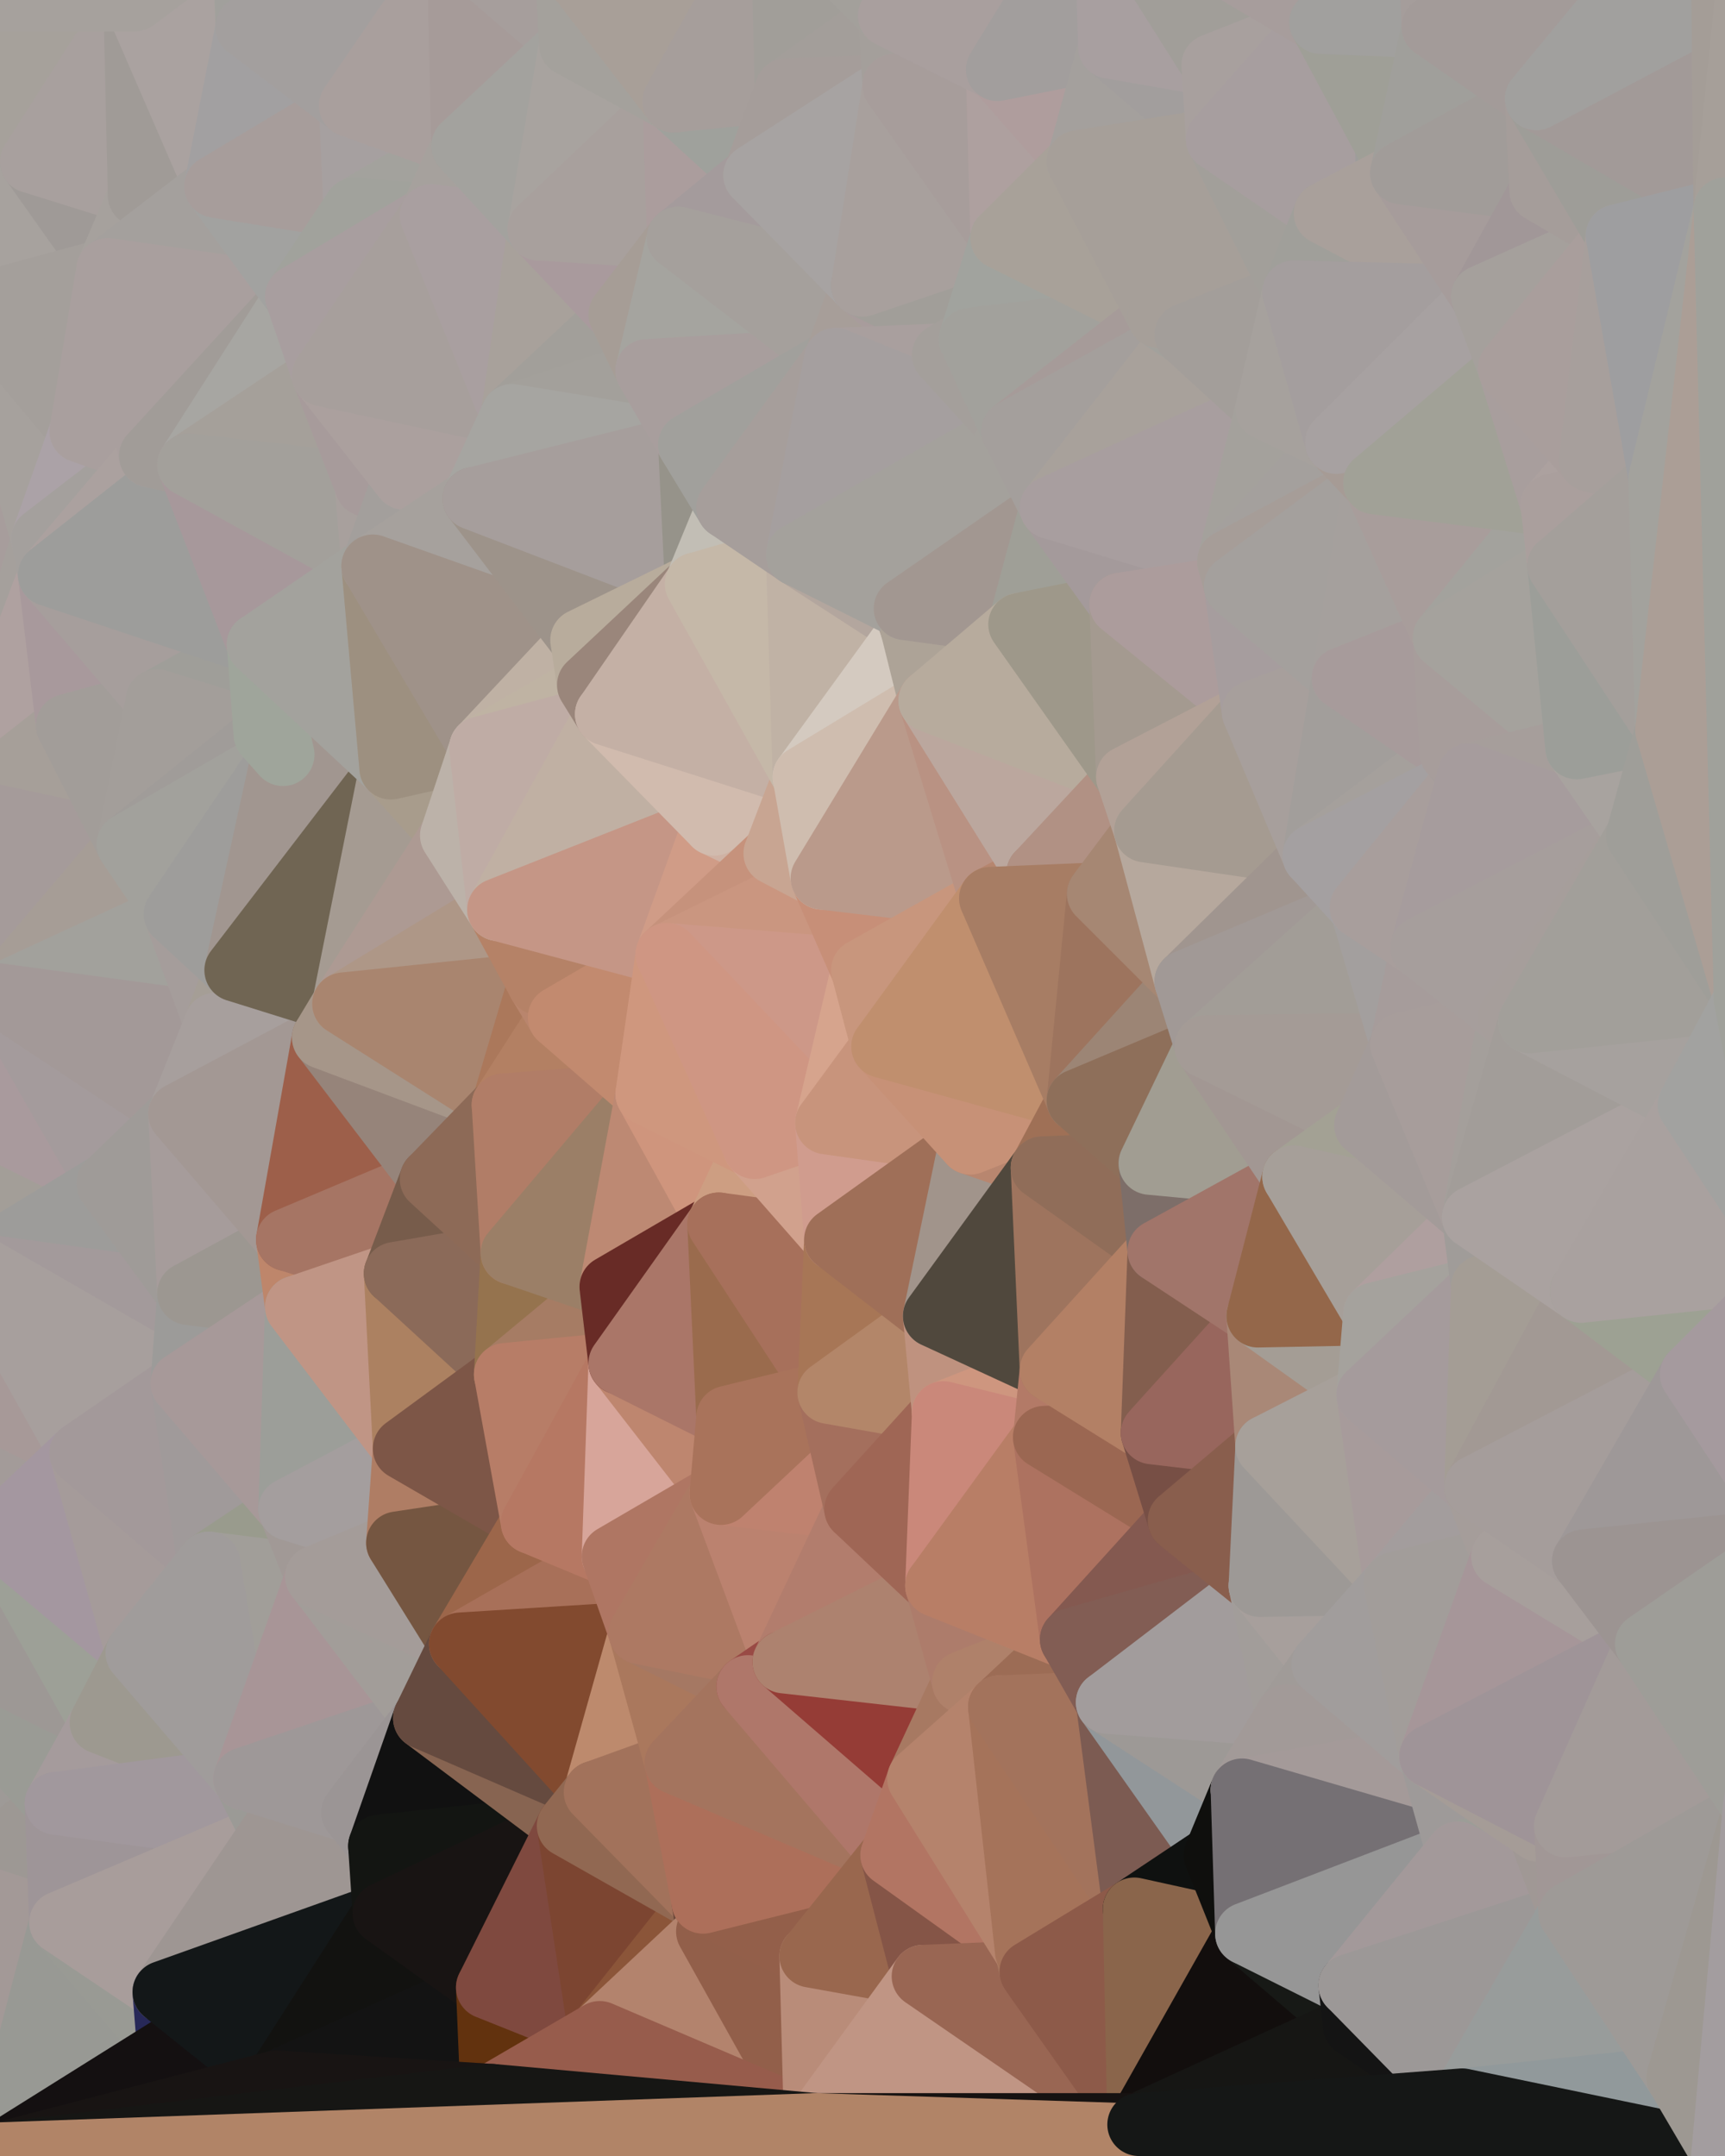 <?xml version="1.0" standalone="yes"?>
<svg width="768" height="960" xmlns="http://www.w3.org/2000/svg" version="1.1" ><polygon points="-59,600 -47,480 -33,16" fill="rgba(174, 159, 162, 1)" stroke="rgba(174, 159, 162, 1)" stroke-width="28" stroke-linejoin="round"/>
		<polygon points="-47,480 -59,600 -11,563" fill="rgba(158, 154, 151, 1)" stroke="rgba(158, 154, 151, 1)" stroke-width="28" stroke-linejoin="round"/>
		<polygon points="-33,16 -47,480 -11,136" fill="rgba(168, 160, 158, 1)" stroke="rgba(168, 160, 158, 1)" stroke-width="28" stroke-linejoin="round"/>
		<polygon points="-47,480 -17,360 -11,136" fill="rgba(162, 158, 157, 1)" stroke="rgba(162, 158, 157, 1)" stroke-width="28" stroke-linejoin="round"/>
		<polygon points="-17,360 -47,480 0,443" fill="rgba(163, 160, 155, 1)" stroke="rgba(163, 160, 155, 1)" stroke-width="28" stroke-linejoin="round"/>
		<polygon points="-59,600 -50,720 -2,683" fill="rgba(162, 158, 155, 1)" stroke="rgba(162, 158, 155, 1)" stroke-width="28" stroke-linejoin="round"/>
		<polygon points="-33,16 -11,136 14,72" fill="rgba(161, 160, 155, 1)" stroke="rgba(161, 160, 155, 1)" stroke-width="28" stroke-linejoin="round"/>
		<polygon points="-11,136 -17,360 19,240" fill="rgba(167, 157, 156, 1)" stroke="rgba(167, 157, 156, 1)" stroke-width="28" stroke-linejoin="round"/>
		<polygon points="19,240 -17,360 22,256" fill="rgba(165, 160, 156, 1)" stroke="rgba(165, 160, 156, 1)" stroke-width="28" stroke-linejoin="round"/>
		<polygon points="-50,720 -22,840 25,803" fill="rgba(158, 154, 151, 1)" stroke="rgba(158, 154, 151, 1)" stroke-width="28" stroke-linejoin="round"/>
		<polygon points="22,256 -17,360 30,323" fill="rgba(175, 161, 160, 1)" stroke="rgba(175, 161, 160, 1)" stroke-width="28" stroke-linejoin="round"/>
		<polygon points="0,0 -33,16 14,72" fill="rgba(165, 157, 155, 1)" stroke="rgba(165, 157, 155, 1)" stroke-width="28" stroke-linejoin="round"/>
		<polygon points="-22,840 -50,720 0,959" fill="rgba(154, 151, 144, 1)" stroke="rgba(154, 151, 144, 1)" stroke-width="28" stroke-linejoin="round"/>
		<polygon points="-11,136 19,240 36,192" fill="rgba(166, 161, 157, 1)" stroke="rgba(166, 161, 157, 1)" stroke-width="28" stroke-linejoin="round"/>
		<polygon points="-59,600 -2,683 36,647" fill="rgba(163, 155, 153, 1)" stroke="rgba(163, 155, 153, 1)" stroke-width="28" stroke-linejoin="round"/>
		<polygon points="25,803 -22,840 27,856" fill="rgba(157, 152, 148, 1)" stroke="rgba(157, 152, 148, 1)" stroke-width="28" stroke-linejoin="round"/>
		<polygon points="-50,720 25,803 45,767" fill="rgba(154, 155, 149, 1)" stroke="rgba(154, 155, 149, 1)" stroke-width="28" stroke-linejoin="round"/>
		<polygon points="-11,563 -59,600 36,647" fill="rgba(167, 153, 152, 1)" stroke="rgba(167, 153, 152, 1)" stroke-width="28" stroke-linejoin="round"/>
		<polygon points="-22,840 0,959 27,856" fill="rgba(163, 153, 151, 1)" stroke="rgba(163, 153, 151, 1)" stroke-width="28" stroke-linejoin="round"/>
		<polygon points="-47,480 -11,563 48,527" fill="rgba(163, 158, 152, 1)" stroke="rgba(163, 158, 152, 1)" stroke-width="28" stroke-linejoin="round"/>
		<polygon points="14,72 -11,136 48,120" fill="rgba(167, 162, 158, 1)" stroke="rgba(167, 162, 158, 1)" stroke-width="28" stroke-linejoin="round"/>
		<polygon points="-2,683 -50,720 45,767" fill="rgba(157, 152, 149, 1)" stroke="rgba(157, 152, 149, 1)" stroke-width="28" stroke-linejoin="round"/>
		<polygon points="0,443 -47,480 48,527" fill="rgba(169, 154, 157, 1)" stroke="rgba(169, 154, 157, 1)" stroke-width="28" stroke-linejoin="round"/>
		<polygon points="30,323 -17,360 57,376" fill="rgba(166, 159, 153, 1)" stroke="rgba(166, 159, 153, 1)" stroke-width="28" stroke-linejoin="round"/>
		<polygon points="-2,683 45,767 61,736" fill="rgba(157, 160, 151, 1)" stroke="rgba(157, 160, 151, 1)" stroke-width="28" stroke-linejoin="round"/>
		<polygon points="-17,360 0,443 57,376" fill="rgba(165, 155, 154, 1)" stroke="rgba(165, 155, 154, 1)" stroke-width="28" stroke-linejoin="round"/>
		<polygon points="14,72 48,120 62,87" fill="rgba(159, 154, 151, 1)" stroke="rgba(159, 154, 151, 1)" stroke-width="28" stroke-linejoin="round"/>
		<polygon points="-11,136 36,192 48,120" fill="rgba(164, 159, 155, 1)" stroke="rgba(164, 159, 155, 1)" stroke-width="28" stroke-linejoin="round"/>
		<polygon points="36,192 19,240 67,203" fill="rgba(171, 162, 167, 1)" stroke="rgba(171, 162, 167, 1)" stroke-width="28" stroke-linejoin="round"/>
		<polygon points="0,0 14,72 60,0" fill="rgba(166, 161, 155, 1)" stroke="rgba(166, 161, 155, 1)" stroke-width="28" stroke-linejoin="round"/>
		<polygon points="27,856 0,959 75,912" fill="rgba(152, 153, 148, 1)" stroke="rgba(152, 153, 148, 1)" stroke-width="28" stroke-linejoin="round"/>
		<polygon points="73,887 27,856 75,912" fill="rgba(153, 154, 148, 1)" stroke="rgba(153, 154, 148, 1)" stroke-width="28" stroke-linejoin="round"/>
		<polygon points="57,376 0,443 78,407" fill="rgba(166, 157, 150, 1)" stroke="rgba(166, 157, 150, 1)" stroke-width="28" stroke-linejoin="round"/>
		<polygon points="22,256 30,323 70,312" fill="rgba(168, 153, 156, 1)" stroke="rgba(168, 153, 156, 1)" stroke-width="28" stroke-linejoin="round"/>
		<polygon points="0,443 48,527 80,496" fill="rgba(164, 155, 156, 1)" stroke="rgba(164, 155, 156, 1)" stroke-width="28" stroke-linejoin="round"/>
		<polygon points="48,527 -11,563 84,576" fill="rgba(157, 156, 154, 1)" stroke="rgba(157, 156, 154, 1)" stroke-width="28" stroke-linejoin="round"/>
		<polygon points="-11,563 81,616 84,576" fill="rgba(163, 154, 155, 1)" stroke="rgba(163, 154, 155, 1)" stroke-width="28" stroke-linejoin="round"/>
		<polygon points="-11,563 36,647 81,616" fill="rgba(167, 159, 157, 1)" stroke="rgba(167, 159, 157, 1)" stroke-width="28" stroke-linejoin="round"/>
		<polygon points="30,323 57,376 70,312" fill="rgba(162, 157, 153, 1)" stroke="rgba(162, 157, 153, 1)" stroke-width="28" stroke-linejoin="round"/>
		<polygon points="36,647 -2,683 61,736" fill="rgba(164, 151, 160, 1)" stroke="rgba(164, 151, 160, 1)" stroke-width="28" stroke-linejoin="round"/>
		<polygon points="36,647 61,736 93,696" fill="rgba(165, 155, 154, 1)" stroke="rgba(165, 155, 154, 1)" stroke-width="28" stroke-linejoin="round"/>
		<polygon points="60,0 14,72 62,87" fill="rgba(168, 160, 158, 1)" stroke="rgba(168, 160, 158, 1)" stroke-width="28" stroke-linejoin="round"/>
		<polygon points="78,407 0,443 96,456" fill="rgba(162, 161, 156, 1)" stroke="rgba(162, 161, 156, 1)" stroke-width="28" stroke-linejoin="round"/>
		<polygon points="0,443 80,496 96,456" fill="rgba(163, 153, 152, 1)" stroke="rgba(163, 153, 152, 1)" stroke-width="28" stroke-linejoin="round"/>
		<polygon points="19,240 22,256 67,203" fill="rgba(164, 160, 157, 1)" stroke="rgba(164, 160, 157, 1)" stroke-width="28" stroke-linejoin="round"/>
		<polygon points="78,407 96,456 105,432" fill="rgba(165, 157, 155, 1)" stroke="rgba(165, 157, 155, 1)" stroke-width="28" stroke-linejoin="round"/>
		<polygon points="48,120 36,192 67,203" fill="rgba(169, 159, 158, 1)" stroke="rgba(169, 159, 158, 1)" stroke-width="28" stroke-linejoin="round"/>
		<polygon points="67,203 22,256 84,207" fill="rgba(171, 161, 159, 1)" stroke="rgba(171, 161, 159, 1)" stroke-width="28" stroke-linejoin="round"/>
		<polygon points="45,767 25,803 109,792" fill="rgba(165, 155, 156, 1)" stroke="rgba(165, 155, 156, 1)" stroke-width="28" stroke-linejoin="round"/>
		<polygon points="62,87 48,120 96,83" fill="rgba(166, 161, 157, 1)" stroke="rgba(166, 161, 157, 1)" stroke-width="28" stroke-linejoin="round"/>
		<polygon points="108,-36 60,0 110,12" fill="rgba(166, 158, 156, 1)" stroke="rgba(166, 158, 156, 1)" stroke-width="28" stroke-linejoin="round"/>
		<polygon points="61,736 45,767 109,792" fill="rgba(157, 153, 144, 1)" stroke="rgba(157, 153, 144, 1)" stroke-width="28" stroke-linejoin="round"/>
		<polygon points="60,0 62,87 96,83" fill="rgba(160, 155, 151, 1)" stroke="rgba(160, 155, 151, 1)" stroke-width="28" stroke-linejoin="round"/>
		<polygon points="81,616 36,647 93,696" fill="rgba(163, 153, 154, 1)" stroke="rgba(163, 153, 154, 1)" stroke-width="28" stroke-linejoin="round"/>
		<polygon points="25,803 27,856 121,816" fill="rgba(158, 149, 152, 1)" stroke="rgba(158, 149, 152, 1)" stroke-width="28" stroke-linejoin="round"/>
		<polygon points="109,792 25,803 121,816" fill="rgba(161, 152, 157, 1)" stroke="rgba(161, 152, 157, 1)" stroke-width="28" stroke-linejoin="round"/>
		<polygon points="22,256 70,312 115,287" fill="rgba(166, 158, 156, 1)" stroke="rgba(166, 158, 156, 1)" stroke-width="28" stroke-linejoin="round"/>
		<polygon points="60,0 96,83 110,12" fill="rgba(170, 162, 160, 1)" stroke="rgba(170, 162, 160, 1)" stroke-width="28" stroke-linejoin="round"/>
		<polygon points="27,856 73,887 121,816" fill="rgba(168, 157, 155, 1)" stroke="rgba(168, 157, 155, 1)" stroke-width="28" stroke-linejoin="round"/>
		<polygon points="115,287 70,312 118,327" fill="rgba(159, 158, 153, 1)" stroke="rgba(159, 158, 153, 1)" stroke-width="28" stroke-linejoin="round"/>
		<polygon points="70,312 57,376 118,327" fill="rgba(163, 158, 154, 1)" stroke="rgba(163, 158, 154, 1)" stroke-width="28" stroke-linejoin="round"/>
		<polygon points="84,207 22,256 115,287" fill="rgba(157, 157, 155, 1)" stroke="rgba(157, 157, 155, 1)" stroke-width="28" stroke-linejoin="round"/>
		<polygon points="0,0 60,0 108,-36" fill="rgba(166, 161, 157, 1)" stroke="rgba(166, 161, 157, 1)" stroke-width="28" stroke-linejoin="round"/>
		<polygon points="80,496 48,527 84,576" fill="rgba(159, 155, 152, 1)" stroke="rgba(159, 155, 152, 1)" stroke-width="28" stroke-linejoin="round"/>
		<polygon points="80,496 84,576 128,552" fill="rgba(166, 156, 155, 1)" stroke="rgba(166, 156, 155, 1)" stroke-width="28" stroke-linejoin="round"/>
		<polygon points="84,576 81,616 132,582" fill="rgba(156, 155, 153, 1)" stroke="rgba(156, 155, 153, 1)" stroke-width="28" stroke-linejoin="round"/>
		<polygon points="128,552 84,576 132,582" fill="rgba(156, 151, 145, 1)" stroke="rgba(156, 151, 145, 1)" stroke-width="28" stroke-linejoin="round"/>
		<polygon points="96,83 48,120 132,132" fill="rgba(164, 160, 157, 1)" stroke="rgba(164, 160, 157, 1)" stroke-width="28" stroke-linejoin="round"/>
		<polygon points="48,120 67,203 132,132" fill="rgba(169, 159, 158, 1)" stroke="rgba(169, 159, 158, 1)" stroke-width="28" stroke-linejoin="round"/>
		<polygon points="67,203 84,207 132,132" fill="rgba(161, 156, 152, 1)" stroke="rgba(161, 156, 152, 1)" stroke-width="28" stroke-linejoin="round"/>
		<polygon points="81,616 93,696 129,672" fill="rgba(160, 154, 154, 1)" stroke="rgba(160, 154, 154, 1)" stroke-width="28" stroke-linejoin="round"/>
		<polygon points="118,327 57,376 126,336" fill="rgba(160, 156, 153, 1)" stroke="rgba(160, 156, 153, 1)" stroke-width="28" stroke-linejoin="round"/>
		<polygon points="73,887 75,912 123,927" fill="rgba(39, 40, 88, 1)" stroke="rgba(39, 40, 88, 1)" stroke-width="28" stroke-linejoin="round"/>
		<polygon points="129,672 93,696 141,702" fill="rgba(153, 155, 141, 1)" stroke="rgba(153, 155, 141, 1)" stroke-width="28" stroke-linejoin="round"/>
		<polygon points="57,376 78,407 126,336" fill="rgba(162, 161, 156, 1)" stroke="rgba(162, 161, 156, 1)" stroke-width="28" stroke-linejoin="round"/>
		<polygon points="105,432 96,456 144,462" fill="rgba(165, 158, 150, 1)" stroke="rgba(165, 158, 150, 1)" stroke-width="28" stroke-linejoin="round"/>
		<polygon points="132,132 84,207 144,167" fill="rgba(167, 166, 162, 1)" stroke="rgba(167, 166, 162, 1)" stroke-width="28" stroke-linejoin="round"/>
		<polygon points="105,432 144,462 153,447" fill="rgba(162, 159, 152, 1)" stroke="rgba(162, 159, 152, 1)" stroke-width="28" stroke-linejoin="round"/>
		<polygon points="96,456 80,496 144,462" fill="rgba(167, 159, 157, 1)" stroke="rgba(167, 159, 157, 1)" stroke-width="28" stroke-linejoin="round"/>
		<polygon points="110,12 96,83 156,47" fill="rgba(162, 160, 161, 1)" stroke="rgba(162, 160, 161, 1)" stroke-width="28" stroke-linejoin="round"/>
		<polygon points="96,83 132,132 158,93" fill="rgba(162, 162, 160, 1)" stroke="rgba(162, 162, 160, 1)" stroke-width="28" stroke-linejoin="round"/>
		<polygon points="109,792 121,816 157,807" fill="rgba(155, 154, 150, 1)" stroke="rgba(155, 154, 150, 1)" stroke-width="28" stroke-linejoin="round"/>
		<polygon points="93,696 109,792 141,702" fill="rgba(161, 158, 153, 1)" stroke="rgba(161, 158, 153, 1)" stroke-width="28" stroke-linejoin="round"/>
		<polygon points="75,912 0,959 123,927" fill="rgba(20, 16, 17, 1)" stroke="rgba(20, 16, 17, 1)" stroke-width="28" stroke-linejoin="round"/>
		<polygon points="93,696 61,736 109,792" fill="rgba(160, 156, 155, 1)" stroke="rgba(160, 156, 155, 1)" stroke-width="28" stroke-linejoin="round"/>
		<polygon points="144,167 84,207 163,216" fill="rgba(165, 160, 154, 1)" stroke="rgba(165, 160, 154, 1)" stroke-width="28" stroke-linejoin="round"/>
		<polygon points="156,47 96,83 158,93" fill="rgba(167, 157, 155, 1)" stroke="rgba(167, 157, 155, 1)" stroke-width="28" stroke-linejoin="round"/>
		<polygon points="84,207 115,287 166,252" fill="rgba(167, 152, 155, 1)" stroke="rgba(167, 152, 155, 1)" stroke-width="28" stroke-linejoin="round"/>
		<polygon points="163,216 84,207 166,252" fill="rgba(163, 160, 155, 1)" stroke="rgba(163, 160, 155, 1)" stroke-width="28" stroke-linejoin="round"/>
		<polygon points="157,807 121,816 169,822" fill="rgba(154, 153, 148, 1)" stroke="rgba(154, 153, 148, 1)" stroke-width="28" stroke-linejoin="round"/>
		<polygon points="81,616 129,672 132,582" fill="rgba(167, 153, 153, 1)" stroke="rgba(167, 153, 153, 1)" stroke-width="28" stroke-linejoin="round"/>
		<polygon points="169,822 121,816 171,852" fill="rgba(154, 153, 151, 1)" stroke="rgba(154, 153, 151, 1)" stroke-width="28" stroke-linejoin="round"/>
		<polygon points="121,816 73,887 171,852" fill="rgba(158, 150, 147, 1)" stroke="rgba(158, 150, 147, 1)" stroke-width="28" stroke-linejoin="round"/>
		<polygon points="80,496 128,552 144,462" fill="rgba(163, 152, 148, 1)" stroke="rgba(163, 152, 148, 1)" stroke-width="28" stroke-linejoin="round"/>
		<polygon points="78,407 105,432 126,336" fill="rgba(158, 157, 155, 1)" stroke="rgba(158, 157, 155, 1)" stroke-width="28" stroke-linejoin="round"/>
		<polygon points="128,552 132,582 176,567" fill="rgba(190, 134, 107, 1)" stroke="rgba(190, 134, 107, 1)" stroke-width="28" stroke-linejoin="round"/>
		<polygon points="73,887 123,927 171,852" fill="rgba(19, 23, 24, 1)" stroke="rgba(19, 23, 24, 1)" stroke-width="28" stroke-linejoin="round"/>
		<polygon points="129,672 141,702 177,687" fill="rgba(161, 153, 150, 1)" stroke="rgba(161, 153, 150, 1)" stroke-width="28" stroke-linejoin="round"/>
		<polygon points="132,582 129,672 180,645" fill="rgba(156, 158, 153, 1)" stroke="rgba(156, 158, 153, 1)" stroke-width="28" stroke-linejoin="round"/>
		<polygon points="129,672 177,687 180,645" fill="rgba(164, 158, 158, 1)" stroke="rgba(164, 158, 158, 1)" stroke-width="28" stroke-linejoin="round"/>
		<polygon points="141,702 109,792 189,765" fill="rgba(168, 149, 151, 1)" stroke="rgba(168, 149, 151, 1)" stroke-width="28" stroke-linejoin="round"/>
		<polygon points="109,792 157,807 189,765" fill="rgba(158, 152, 152, 1)" stroke="rgba(158, 152, 152, 1)" stroke-width="28" stroke-linejoin="round"/>
		<polygon points="144,462 128,552 192,525" fill="rgba(157, 95, 74, 1)" stroke="rgba(157, 95, 74, 1)" stroke-width="28" stroke-linejoin="round"/>
		<polygon points="128,552 176,567 192,525" fill="rgba(166, 117, 100, 1)" stroke="rgba(166, 117, 100, 1)" stroke-width="28" stroke-linejoin="round"/>
		<polygon points="163,216 166,252 180,213" fill="rgba(168, 160, 157, 1)" stroke="rgba(168, 160, 157, 1)" stroke-width="28" stroke-linejoin="round"/>
		<polygon points="144,167 163,216 180,213" fill="rgba(167, 155, 155, 1)" stroke="rgba(167, 155, 155, 1)" stroke-width="28" stroke-linejoin="round"/>
		<polygon points="115,287 126,336 174,342" fill="rgba(161, 160, 155, 1)" stroke="rgba(161, 160, 155, 1)" stroke-width="28" stroke-linejoin="round"/>
		<polygon points="126,336 105,432 174,342" fill="rgba(161, 150, 144, 1)" stroke="rgba(161, 150, 144, 1)" stroke-width="28" stroke-linejoin="round"/>
		<polygon points="115,287 118,327 126,336" fill="rgba(159, 165, 155, 1)" stroke="rgba(159, 165, 155, 1)" stroke-width="28" stroke-linejoin="round"/>
		<polygon points="105,432 153,447 174,342" fill="rgba(112, 101, 83, 1)" stroke="rgba(112, 101, 83, 1)" stroke-width="28" stroke-linejoin="round"/>
		<polygon points="108,-36 110,12 204,-23" fill="rgba(161, 160, 156, 1)" stroke="rgba(161, 160, 156, 1)" stroke-width="28" stroke-linejoin="round"/>
		<polygon points="174,342 153,447 201,372" fill="rgba(165, 155, 146, 1)" stroke="rgba(165, 155, 146, 1)" stroke-width="28" stroke-linejoin="round"/>
		<polygon points="141,702 189,765 205,732" fill="rgba(162, 157, 153, 1)" stroke="rgba(162, 157, 153, 1)" stroke-width="28" stroke-linejoin="round"/>
		<polygon points="156,47 158,93 206,65" fill="rgba(166, 160, 160, 1)" stroke="rgba(166, 160, 160, 1)" stroke-width="28" stroke-linejoin="round"/>
		<polygon points="158,93 192,96 206,65" fill="rgba(163, 162, 157, 1)" stroke="rgba(163, 162, 157, 1)" stroke-width="28" stroke-linejoin="round"/>
		<polygon points="177,687 141,702 205,732" fill="rgba(164, 156, 153, 1)" stroke="rgba(164, 156, 153, 1)" stroke-width="28" stroke-linejoin="round"/>
		<polygon points="110,12 156,47 204,-23" fill="rgba(163, 159, 158, 1)" stroke="rgba(163, 159, 158, 1)" stroke-width="28" stroke-linejoin="round"/>
		<polygon points="176,567 132,582 180,645" fill="rgba(192, 149, 133, 1)" stroke="rgba(192, 149, 133, 1)" stroke-width="28" stroke-linejoin="round"/>
		<polygon points="166,252 115,287 174,342" fill="rgba(163, 162, 157, 1)" stroke="rgba(163, 162, 157, 1)" stroke-width="28" stroke-linejoin="round"/>
		<polygon points="158,93 132,132 192,96" fill="rgba(161, 162, 156, 1)" stroke="rgba(161, 162, 156, 1)" stroke-width="28" stroke-linejoin="round"/>
		<polygon points="180,213 166,252 211,222" fill="rgba(163, 159, 156, 1)" stroke="rgba(163, 159, 156, 1)" stroke-width="28" stroke-linejoin="round"/>
		<polygon points="157,807 169,822 189,765" fill="rgba(155, 149, 149, 1)" stroke="rgba(155, 149, 149, 1)" stroke-width="28" stroke-linejoin="round"/>
		<polygon points="171,852 123,927 217,885" fill="rgba(18, 18, 16, 1)" stroke="rgba(18, 18, 16, 1)" stroke-width="28" stroke-linejoin="round"/>
		<polygon points="174,342 201,372 214,333" fill="rgba(168, 156, 140, 1)" stroke="rgba(168, 156, 140, 1)" stroke-width="28" stroke-linejoin="round"/>
		<polygon points="132,132 144,167 192,96" fill="rgba(168, 158, 159, 1)" stroke="rgba(168, 158, 159, 1)" stroke-width="28" stroke-linejoin="round"/>
		<polygon points="201,372 153,447 222,405" fill="rgba(173, 154, 147, 1)" stroke="rgba(173, 154, 147, 1)" stroke-width="28" stroke-linejoin="round"/>
		<polygon points="217,885 123,927 219,933" fill="rgba(19, 19, 19, 1)" stroke="rgba(19, 19, 19, 1)" stroke-width="28" stroke-linejoin="round"/>
		<polygon points="144,462 192,525 224,492" fill="rgba(150, 132, 122, 1)" stroke="rgba(150, 132, 122, 1)" stroke-width="28" stroke-linejoin="round"/>
		<polygon points="176,567 180,645 225,612" fill="rgba(172, 129, 97, 1)" stroke="rgba(172, 129, 97, 1)" stroke-width="28" stroke-linejoin="round"/>
		<polygon points="153,447 144,462 224,492" fill="rgba(166, 150, 137, 1)" stroke="rgba(166, 150, 137, 1)" stroke-width="28" stroke-linejoin="round"/>
		<polygon points="192,525 176,567 228,558" fill="rgba(119, 92, 75, 1)" stroke="rgba(119, 92, 75, 1)" stroke-width="28" stroke-linejoin="round"/>
		<polygon points="180,213 211,222 228,185" fill="rgba(163, 162, 158, 1)" stroke="rgba(163, 162, 158, 1)" stroke-width="28" stroke-linejoin="round"/>
		<polygon points="144,167 180,213 228,185" fill="rgba(171, 160, 158, 1)" stroke="rgba(171, 160, 158, 1)" stroke-width="28" stroke-linejoin="round"/>
		<polygon points="166,252 174,342 214,333" fill="rgba(157, 144, 128, 1)" stroke="rgba(157, 144, 128, 1)" stroke-width="28" stroke-linejoin="round"/>
		<polygon points="180,645 177,687 237,678" fill="rgba(175, 125, 100, 1)" stroke="rgba(175, 125, 100, 1)" stroke-width="28" stroke-linejoin="round"/>
		<polygon points="176,567 225,612 228,558" fill="rgba(139, 106, 89, 1)" stroke="rgba(139, 106, 89, 1)" stroke-width="28" stroke-linejoin="round"/>
		<polygon points="204,-23 156,47 206,65" fill="rgba(169, 159, 157, 1)" stroke="rgba(169, 159, 157, 1)" stroke-width="28" stroke-linejoin="round"/>
		<polygon points="206,65 192,96 240,102" fill="rgba(166, 161, 157, 1)" stroke="rgba(166, 161, 157, 1)" stroke-width="28" stroke-linejoin="round"/>
		<polygon points="222,405 153,447 240,438" fill="rgba(174, 151, 135, 1)" stroke="rgba(174, 151, 135, 1)" stroke-width="28" stroke-linejoin="round"/>
		<polygon points="153,447 224,492 240,438" fill="rgba(169, 133, 111, 1)" stroke="rgba(169, 133, 111, 1)" stroke-width="28" stroke-linejoin="round"/>
		<polygon points="177,687 205,732 237,678" fill="rgba(117, 86, 65, 1)" stroke="rgba(117, 86, 65, 1)" stroke-width="28" stroke-linejoin="round"/>
		<polygon points="192,96 144,167 228,185" fill="rgba(167, 159, 156, 1)" stroke="rgba(167, 159, 156, 1)" stroke-width="28" stroke-linejoin="round"/>
		<polygon points="240,438 224,492 249,453" fill="rgba(171, 120, 91, 1)" stroke="rgba(171, 120, 91, 1)" stroke-width="28" stroke-linejoin="round"/>
		<polygon points="189,765 169,822 253,813" fill="rgba(17, 17, 17, 1)" stroke="rgba(17, 17, 17, 1)" stroke-width="28" stroke-linejoin="round"/>
		<polygon points="225,612 180,645 237,678" fill="rgba(125, 86, 71, 1)" stroke="rgba(125, 86, 71, 1)" stroke-width="28" stroke-linejoin="round"/>
		<polygon points="204,-23 206,65 254,20" fill="rgba(166, 155, 153, 1)" stroke="rgba(166, 155, 153, 1)" stroke-width="28" stroke-linejoin="round"/>
		<polygon points="252,-17 204,-23 254,20" fill="rgba(166, 158, 156, 1)" stroke="rgba(166, 158, 156, 1)" stroke-width="28" stroke-linejoin="round"/>
		<polygon points="169,822 171,852 253,813" fill="rgba(19, 21, 18, 1)" stroke="rgba(19, 21, 18, 1)" stroke-width="28" stroke-linejoin="round"/>
		<polygon points="192,96 228,185 240,102" fill="rgba(169, 159, 160, 1)" stroke="rgba(169, 159, 160, 1)" stroke-width="28" stroke-linejoin="round"/>
		<polygon points="224,492 192,525 228,558" fill="rgba(141, 106, 87, 1)" stroke="rgba(141, 106, 87, 1)" stroke-width="28" stroke-linejoin="round"/>
		<polygon points="211,222 166,252 259,285" fill="rgba(166, 161, 157, 1)" stroke="rgba(166, 161, 157, 1)" stroke-width="28" stroke-linejoin="round"/>
		<polygon points="166,252 214,333 259,285" fill="rgba(159, 146, 137, 1)" stroke="rgba(159, 146, 137, 1)" stroke-width="28" stroke-linejoin="round"/>
		<polygon points="171,852 217,885 253,813" fill="rgba(24, 20, 19, 1)" stroke="rgba(24, 20, 19, 1)" stroke-width="28" stroke-linejoin="round"/>
		<polygon points="259,285 214,333 262,305" fill="rgba(191, 177, 164, 1)" stroke="rgba(191, 177, 164, 1)" stroke-width="28" stroke-linejoin="round"/>
		<polygon points="217,885 219,933 267,905" fill="rgba(98, 50, 14, 1)" stroke="rgba(98, 50, 14, 1)" stroke-width="28" stroke-linejoin="round"/>
		<polygon points="189,765 253,813 265,798" fill="rgba(135, 100, 81, 1)" stroke="rgba(135, 100, 81, 1)" stroke-width="28" stroke-linejoin="round"/>
		<polygon points="262,305 214,333 270,318" fill="rgba(191, 179, 163, 1)" stroke="rgba(191, 179, 163, 1)" stroke-width="28" stroke-linejoin="round"/>
		<polygon points="228,558 225,612 272,573" fill="rgba(149, 115, 78, 1)" stroke="rgba(149, 115, 78, 1)" stroke-width="28" stroke-linejoin="round"/>
		<polygon points="272,573 225,612 276,607" fill="rgba(166, 124, 100, 1)" stroke="rgba(166, 124, 100, 1)" stroke-width="28" stroke-linejoin="round"/>
		<polygon points="240,102 228,185 276,140" fill="rgba(168, 161, 155, 1)" stroke="rgba(168, 161, 155, 1)" stroke-width="28" stroke-linejoin="round"/>
		<polygon points="237,678 205,732 273,693" fill="rgba(156, 102, 74, 1)" stroke="rgba(156, 102, 74, 1)" stroke-width="28" stroke-linejoin="round"/>
		<polygon points="205,732 189,765 265,798" fill="rgba(101, 74, 63, 1)" stroke="rgba(101, 74, 63, 1)" stroke-width="28" stroke-linejoin="round"/>
		<polygon points="273,693 205,732 285,727" fill="rgba(168, 112, 89, 1)" stroke="rgba(168, 112, 89, 1)" stroke-width="28" stroke-linejoin="round"/>
		<polygon points="276,140 228,185 288,165" fill="rgba(162, 159, 154, 1)" stroke="rgba(162, 159, 154, 1)" stroke-width="28" stroke-linejoin="round"/>
		<polygon points="249,453 224,492 288,487" fill="rgba(179, 128, 99, 1)" stroke="rgba(179, 128, 99, 1)" stroke-width="28" stroke-linejoin="round"/>
		<polygon points="205,732 265,798 285,727" fill="rgba(130, 74, 47, 1)" stroke="rgba(130, 74, 47, 1)" stroke-width="28" stroke-linejoin="round"/>
		<polygon points="225,612 237,678 276,607" fill="rgba(183, 125, 103, 1)" stroke="rgba(183, 125, 103, 1)" stroke-width="28" stroke-linejoin="round"/>
		<polygon points="206,65 240,102 254,20" fill="rgba(163, 162, 158, 1)" stroke="rgba(163, 162, 158, 1)" stroke-width="28" stroke-linejoin="round"/>
		<polygon points="214,333 201,372 222,405" fill="rgba(188, 178, 169, 1)" stroke="rgba(188, 178, 169, 1)" stroke-width="28" stroke-linejoin="round"/>
		<polygon points="240,438 249,453 297,425" fill="rgba(185, 133, 109, 1)" stroke="rgba(185, 133, 109, 1)" stroke-width="28" stroke-linejoin="round"/>
		<polygon points="240,102 276,140 302,106" fill="rgba(169, 154, 157, 1)" stroke="rgba(169, 154, 157, 1)" stroke-width="28" stroke-linejoin="round"/>
		<polygon points="254,20 240,102 300,45" fill="rgba(168, 163, 159, 1)" stroke="rgba(168, 163, 159, 1)" stroke-width="28" stroke-linejoin="round"/>
		<polygon points="222,405 240,438 297,425" fill="rgba(181, 130, 103, 1)" stroke="rgba(181, 130, 103, 1)" stroke-width="28" stroke-linejoin="round"/>
		<polygon points="224,492 228,558 288,487" fill="rgba(177, 125, 103, 1)" stroke="rgba(177, 125, 103, 1)" stroke-width="28" stroke-linejoin="round"/>
		<polygon points="214,333 222,405 270,318" fill="rgba(191, 172, 165, 1)" stroke="rgba(191, 172, 165, 1)" stroke-width="28" stroke-linejoin="round"/>
		<polygon points="253,813 217,885 267,905" fill="rgba(127, 73, 63, 1)" stroke="rgba(127, 73, 63, 1)" stroke-width="28" stroke-linejoin="round"/>
		<polygon points="288,165 228,185 307,198" fill="rgba(163, 160, 155, 1)" stroke="rgba(163, 160, 155, 1)" stroke-width="28" stroke-linejoin="round"/>
		<polygon points="285,727 265,798 301,785" fill="rgba(189, 138, 109, 1)" stroke="rgba(189, 138, 109, 1)" stroke-width="28" stroke-linejoin="round"/>
		<polygon points="228,558 272,573 288,487" fill="rgba(155, 127, 103, 1)" stroke="rgba(155, 127, 103, 1)" stroke-width="28" stroke-linejoin="round"/>
		<polygon points="253,813 267,905 313,847" fill="rgba(124, 69, 49, 1)" stroke="rgba(124, 69, 49, 1)" stroke-width="28" stroke-linejoin="round"/>
		<polygon points="228,185 211,222 307,198" fill="rgba(166, 165, 161, 1)" stroke="rgba(166, 165, 161, 1)" stroke-width="28" stroke-linejoin="round"/>
		<polygon points="300,45 240,102 302,106" fill="rgba(168, 160, 157, 1)" stroke="rgba(168, 160, 157, 1)" stroke-width="28" stroke-linejoin="round"/>
		<polygon points="237,678 273,693 276,607" fill="rgba(182, 120, 99, 1)" stroke="rgba(182, 120, 99, 1)" stroke-width="28" stroke-linejoin="round"/>
		<polygon points="313,847 267,905 315,860" fill="rgba(139, 85, 57, 1)" stroke="rgba(139, 85, 57, 1)" stroke-width="28" stroke-linejoin="round"/>
		<polygon points="249,453 288,487 297,425" fill="rgba(194, 138, 111, 1)" stroke="rgba(194, 138, 111, 1)" stroke-width="28" stroke-linejoin="round"/>
		<polygon points="270,318 222,405 318,367" fill="rgba(192, 176, 163, 1)" stroke="rgba(192, 176, 163, 1)" stroke-width="28" stroke-linejoin="round"/>
		<polygon points="265,798 253,813 313,847" fill="rgba(145, 104, 82, 1)" stroke="rgba(145, 104, 82, 1)" stroke-width="28" stroke-linejoin="round"/>
		<polygon points="211,222 259,285 310,260" fill="rgba(157, 147, 138, 1)" stroke="rgba(157, 147, 138, 1)" stroke-width="28" stroke-linejoin="round"/>
		<polygon points="307,198 211,222 310,260" fill="rgba(166, 158, 156, 1)" stroke="rgba(166, 158, 156, 1)" stroke-width="28" stroke-linejoin="round"/>
		<polygon points="222,405 297,425 318,367" fill="rgba(197, 150, 134, 1)" stroke="rgba(197, 150, 134, 1)" stroke-width="28" stroke-linejoin="round"/>
		<polygon points="276,607 273,693 321,665" fill="rgba(215, 165, 154, 1)" stroke="rgba(215, 165, 154, 1)" stroke-width="28" stroke-linejoin="round"/>
		<polygon points="288,487 272,573 320,545" fill="rgba(189, 137, 115, 1)" stroke="rgba(189, 137, 115, 1)" stroke-width="28" stroke-linejoin="round"/>
		<polygon points="276,607 321,665 324,631" fill="rgba(190, 134, 111, 1)" stroke="rgba(190, 134, 111, 1)" stroke-width="28" stroke-linejoin="round"/>
		<polygon points="307,198 310,260 324,226" fill="rgba(150, 147, 138, 1)" stroke="rgba(150, 147, 138, 1)" stroke-width="28" stroke-linejoin="round"/>
		<polygon points="301,785 265,798 313,847" fill="rgba(162, 114, 91, 1)" stroke="rgba(162, 114, 91, 1)" stroke-width="28" stroke-linejoin="round"/>
		<polygon points="259,285 262,305 310,260" fill="rgba(184, 172, 156, 1)" stroke="rgba(184, 172, 156, 1)" stroke-width="28" stroke-linejoin="round"/>
		<polygon points="262,305 270,318 310,260" fill="rgba(154, 134, 123, 1)" stroke="rgba(154, 134, 123, 1)" stroke-width="28" stroke-linejoin="round"/>
		<polygon points="285,727 301,785 333,751" fill="rgba(170, 120, 93, 1)" stroke="rgba(170, 120, 93, 1)" stroke-width="28" stroke-linejoin="round"/>
		<polygon points="288,487 320,545 336,511" fill="rgba(207, 149, 125, 1)" stroke="rgba(207, 149, 125, 1)" stroke-width="28" stroke-linejoin="round"/>
		<polygon points="300,45 302,106 336,78" fill="rgba(171, 157, 157, 1)" stroke="rgba(171, 157, 157, 1)" stroke-width="28" stroke-linejoin="round"/>
		<polygon points="276,140 288,165 302,106" fill="rgba(166, 157, 150, 1)" stroke="rgba(166, 157, 150, 1)" stroke-width="28" stroke-linejoin="round"/>
		<polygon points="252,-17 254,20 300,45" fill="rgba(164, 161, 156, 1)" stroke="rgba(164, 161, 156, 1)" stroke-width="28" stroke-linejoin="round"/>
		<polygon points="273,693 285,727 321,665" fill="rgba(175, 118, 99, 1)" stroke="rgba(175, 118, 99, 1)" stroke-width="28" stroke-linejoin="round"/>
		<polygon points="300,45 336,78 350,40" fill="rgba(159, 161, 156, 1)" stroke="rgba(159, 161, 156, 1)" stroke-width="28" stroke-linejoin="round"/>
		<polygon points="318,367 297,425 345,380" fill="rgba(208, 156, 135, 1)" stroke="rgba(208, 156, 135, 1)" stroke-width="28" stroke-linejoin="round"/>
		<polygon points="272,573 276,607 320,545" fill="rgba(104, 43, 38, 1)" stroke="rgba(104, 43, 38, 1)" stroke-width="28" stroke-linejoin="round"/>
		<polygon points="324,226 310,260 355,247" fill="rgba(194, 190, 181, 1)" stroke="rgba(194, 190, 181, 1)" stroke-width="28" stroke-linejoin="round"/>
		<polygon points="285,727 333,751 349,740" fill="rgba(165, 120, 99, 1)" stroke="rgba(165, 120, 99, 1)" stroke-width="28" stroke-linejoin="round"/>
		<polygon points="252,-17 300,45 348,-41" fill="rgba(168, 159, 152, 1)" stroke="rgba(168, 159, 152, 1)" stroke-width="28" stroke-linejoin="round"/>
		<polygon points="320,545 276,607 324,631" fill="rgba(170, 118, 104, 1)" stroke="rgba(170, 118, 104, 1)" stroke-width="28" stroke-linejoin="round"/>
		<polygon points="318,367 345,380 358,346" fill="rgba(207, 178, 164, 1)" stroke="rgba(207, 178, 164, 1)" stroke-width="28" stroke-linejoin="round"/>
		<polygon points="321,665 285,727 349,740" fill="rgba(173, 121, 99, 1)" stroke="rgba(173, 121, 99, 1)" stroke-width="28" stroke-linejoin="round"/>
		<polygon points="270,318 318,367 358,346" fill="rgba(209, 187, 174, 1)" stroke="rgba(209, 187, 174, 1)" stroke-width="28" stroke-linejoin="round"/>
		<polygon points="313,847 315,860 361,871" fill="rgba(108, 72, 58, 1)" stroke="rgba(108, 72, 58, 1)" stroke-width="28" stroke-linejoin="round"/>
		<polygon points="348,-41 300,45 350,40" fill="rgba(166, 158, 155, 1)" stroke="rgba(166, 158, 155, 1)" stroke-width="28" stroke-linejoin="round"/>
		<polygon points="336,511 320,545 372,552" fill="rgba(205, 158, 130, 1)" stroke="rgba(205, 158, 130, 1)" stroke-width="28" stroke-linejoin="round"/>
		<polygon points="302,106 288,165 372,160" fill="rgba(165, 164, 159, 1)" stroke="rgba(165, 164, 159, 1)" stroke-width="28" stroke-linejoin="round"/>
		<polygon points="288,165 307,198 372,160" fill="rgba(168, 158, 157, 1)" stroke="rgba(168, 158, 157, 1)" stroke-width="28" stroke-linejoin="round"/>
		<polygon points="345,380 297,425 366,391" fill="rgba(198, 146, 124, 1)" stroke="rgba(198, 146, 124, 1)" stroke-width="28" stroke-linejoin="round"/>
		<polygon points="315,860 267,905 363,946" fill="rgba(179, 131, 109, 1)" stroke="rgba(179, 131, 109, 1)" stroke-width="28" stroke-linejoin="round"/>
		<polygon points="361,871 315,860 363,946" fill="rgba(146, 95, 74, 1)" stroke="rgba(146, 95, 74, 1)" stroke-width="28" stroke-linejoin="round"/>
		<polygon points="267,905 219,933 363,946" fill="rgba(151, 92, 76, 1)" stroke="rgba(151, 92, 76, 1)" stroke-width="28" stroke-linejoin="round"/>
		<polygon points="310,260 270,318 358,346" fill="rgba(196, 176, 165, 1)" stroke="rgba(196, 176, 165, 1)" stroke-width="28" stroke-linejoin="round"/>
		<polygon points="297,425 288,487 336,511" fill="rgba(207, 151, 126, 1)" stroke="rgba(207, 151, 126, 1)" stroke-width="28" stroke-linejoin="round"/>
		<polygon points="320,545 324,631 369,620" fill="rgba(154, 107, 77, 1)" stroke="rgba(154, 107, 77, 1)" stroke-width="28" stroke-linejoin="round"/>
		<polygon points="336,78 302,106 384,127" fill="rgba(164, 155, 156, 1)" stroke="rgba(164, 155, 156, 1)" stroke-width="28" stroke-linejoin="round"/>
		<polygon points="302,106 372,160 384,127" fill="rgba(165, 160, 156, 1)" stroke="rgba(165, 160, 156, 1)" stroke-width="28" stroke-linejoin="round"/>
		<polygon points="366,391 297,425 384,432" fill="rgba(202, 150, 128, 1)" stroke="rgba(202, 150, 128, 1)" stroke-width="28" stroke-linejoin="round"/>
		<polygon points="297,425 368,500 384,432" fill="rgba(205, 152, 136, 1)" stroke="rgba(205, 152, 136, 1)" stroke-width="28" stroke-linejoin="round"/>
		<polygon points="321,665 349,740 381,672" fill="rgba(187, 130, 111, 1)" stroke="rgba(187, 130, 111, 1)" stroke-width="28" stroke-linejoin="round"/>
		<polygon points="369,620 321,665 381,672" fill="rgba(191, 130, 111, 1)" stroke="rgba(191, 130, 111, 1)" stroke-width="28" stroke-linejoin="round"/>
		<polygon points="320,545 369,620 372,552" fill="rgba(167, 112, 91, 1)" stroke="rgba(167, 112, 91, 1)" stroke-width="28" stroke-linejoin="round"/>
		<polygon points="368,500 336,511 372,552" fill="rgba(209, 161, 141, 1)" stroke="rgba(209, 161, 141, 1)" stroke-width="28" stroke-linejoin="round"/>
		<polygon points="307,198 324,226 372,160" fill="rgba(161, 160, 156, 1)" stroke="rgba(161, 160, 156, 1)" stroke-width="28" stroke-linejoin="round"/>
		<polygon points="324,631 321,665 369,620" fill="rgba(169, 115, 91, 1)" stroke="rgba(169, 115, 91, 1)" stroke-width="28" stroke-linejoin="round"/>
		<polygon points="297,425 336,511 368,500" fill="rgba(207, 150, 131, 1)" stroke="rgba(207, 150, 131, 1)" stroke-width="28" stroke-linejoin="round"/>
		<polygon points="358,346 345,380 366,391" fill="rgba(200, 165, 146, 1)" stroke="rgba(200, 165, 146, 1)" stroke-width="28" stroke-linejoin="round"/>
		<polygon points="384,432 368,500 393,466" fill="rgba(214, 164, 141, 1)" stroke="rgba(214, 164, 141, 1)" stroke-width="28" stroke-linejoin="round"/>
		<polygon points="355,247 310,260 358,346" fill="rgba(197, 184, 168, 1)" stroke="rgba(197, 184, 168, 1)" stroke-width="28" stroke-linejoin="round"/>
		<polygon points="348,-41 350,40 396,7" fill="rgba(161, 158, 153, 1)" stroke="rgba(161, 158, 153, 1)" stroke-width="28" stroke-linejoin="round"/>
		<polygon points="313,847 361,871 397,826" fill="rgba(147, 95, 74, 1)" stroke="rgba(147, 95, 74, 1)" stroke-width="28" stroke-linejoin="round"/>
		<polygon points="396,7 350,40 398,38" fill="rgba(163, 158, 154, 1)" stroke="rgba(163, 158, 154, 1)" stroke-width="28" stroke-linejoin="round"/>
		<polygon points="301,785 313,847 397,826" fill="rgba(173, 111, 90, 1)" stroke="rgba(173, 111, 90, 1)" stroke-width="28" stroke-linejoin="round"/>
		<polygon points="333,751 301,785 397,826" fill="rgba(164, 116, 94, 1)" stroke="rgba(164, 116, 94, 1)" stroke-width="28" stroke-linejoin="round"/>
		<polygon points="355,247 358,346 406,280" fill="rgba(192, 178, 165, 1)" stroke="rgba(192, 178, 165, 1)" stroke-width="28" stroke-linejoin="round"/>
		<polygon points="403,271 355,247 406,280" fill="rgba(179, 166, 158, 1)" stroke="rgba(179, 166, 158, 1)" stroke-width="28" stroke-linejoin="round"/>
		<polygon points="324,226 355,247 372,160" fill="rgba(166, 158, 155, 1)" stroke="rgba(166, 158, 155, 1)" stroke-width="28" stroke-linejoin="round"/>
		<polygon points="349,740 333,751 409,792" fill="rgba(153, 74, 69, 1)" stroke="rgba(153, 74, 69, 1)" stroke-width="28" stroke-linejoin="round"/>
		<polygon points="333,751 397,826 409,792" fill="rgba(175, 119, 106, 1)" stroke="rgba(175, 119, 106, 1)" stroke-width="28" stroke-linejoin="round"/>
		<polygon points="406,280 358,346 414,312" fill="rgba(212, 202, 192, 1)" stroke="rgba(212, 202, 192, 1)" stroke-width="28" stroke-linejoin="round"/>
		<polygon points="350,40 336,78 398,38" fill="rgba(165, 157, 154, 1)" stroke="rgba(165, 157, 154, 1)" stroke-width="28" stroke-linejoin="round"/>
		<polygon points="372,552 369,620 416,586" fill="rgba(167, 118, 86, 1)" stroke="rgba(167, 118, 86, 1)" stroke-width="28" stroke-linejoin="round"/>
		<polygon points="381,672 349,740 417,706" fill="rgba(178, 125, 109, 1)" stroke="rgba(178, 125, 109, 1)" stroke-width="28" stroke-linejoin="round"/>
		<polygon points="369,620 381,672 420,629" fill="rgba(164, 111, 93, 1)" stroke="rgba(164, 111, 93, 1)" stroke-width="28" stroke-linejoin="round"/>
		<polygon points="416,586 369,620 420,629" fill="rgba(179, 134, 105, 1)" stroke="rgba(179, 134, 105, 1)" stroke-width="28" stroke-linejoin="round"/>
		<polygon points="384,127 372,160 420,158" fill="rgba(167, 158, 153, 1)" stroke="rgba(167, 158, 153, 1)" stroke-width="28" stroke-linejoin="round"/>
		<polygon points="361,871 363,946 411,880" fill="rgba(185, 140, 121, 1)" stroke="rgba(185, 140, 121, 1)" stroke-width="28" stroke-linejoin="round"/>
		<polygon points="397,826 361,871 411,880" fill="rgba(153, 103, 78, 1)" stroke="rgba(153, 103, 78, 1)" stroke-width="28" stroke-linejoin="round"/>
		<polygon points="336,78 384,127 398,38" fill="rgba(167, 163, 162, 1)" stroke="rgba(167, 163, 162, 1)" stroke-width="28" stroke-linejoin="round"/>
		<polygon points="349,740 409,792 429,749" fill="rgba(149, 60, 54, 1)" stroke="rgba(149, 60, 54, 1)" stroke-width="28" stroke-linejoin="round"/>
		<polygon points="417,706 349,740 429,749" fill="rgba(173, 130, 111, 1)" stroke="rgba(173, 130, 111, 1)" stroke-width="28" stroke-linejoin="round"/>
		<polygon points="368,500 372,552 432,509" fill="rgba(208, 156, 142, 1)" stroke="rgba(208, 156, 142, 1)" stroke-width="28" stroke-linejoin="round"/>
		<polygon points="393,466 368,500 432,509" fill="rgba(200, 148, 124, 1)" stroke="rgba(200, 148, 124, 1)" stroke-width="28" stroke-linejoin="round"/>
		<polygon points="384,127 420,158 432,151" fill="rgba(168, 156, 156, 1)" stroke="rgba(168, 156, 156, 1)" stroke-width="28" stroke-linejoin="round"/>
		<polygon points="366,391 384,432 441,400" fill="rgba(199, 143, 120, 1)" stroke="rgba(199, 143, 120, 1)" stroke-width="28" stroke-linejoin="round"/>
		<polygon points="396,7 398,38 444,31" fill="rgba(164, 159, 155, 1)" stroke="rgba(164, 159, 155, 1)" stroke-width="28" stroke-linejoin="round"/>
		<polygon points="384,127 432,151 446,106" fill="rgba(161, 158, 153, 1)" stroke="rgba(161, 158, 153, 1)" stroke-width="28" stroke-linejoin="round"/>
		<polygon points="429,749 409,792 445,760" fill="rgba(167, 121, 98, 1)" stroke="rgba(167, 121, 98, 1)" stroke-width="28" stroke-linejoin="round"/>
		<polygon points="420,158 372,160 451,192" fill="rgba(169, 159, 158, 1)" stroke="rgba(169, 159, 158, 1)" stroke-width="28" stroke-linejoin="round"/>
		<polygon points="398,38 384,127 446,106" fill="rgba(168, 160, 157, 1)" stroke="rgba(168, 160, 157, 1)" stroke-width="28" stroke-linejoin="round"/>
		<polygon points="372,552 416,586 432,509" fill="rgba(159, 111, 88, 1)" stroke="rgba(159, 111, 88, 1)" stroke-width="28" stroke-linejoin="round"/>
		<polygon points="204,-23 252,-17 348,-41" fill="rgba(161, 160, 155, 1)" stroke="rgba(161, 160, 155, 1)" stroke-width="28" stroke-linejoin="round"/>
		<polygon points="403,271 406,280 454,278" fill="rgba(169, 157, 145, 1)" stroke="rgba(169, 157, 145, 1)" stroke-width="28" stroke-linejoin="round"/>
		<polygon points="372,160 355,247 451,192" fill="rgba(165, 159, 159, 1)" stroke="rgba(165, 159, 159, 1)" stroke-width="28" stroke-linejoin="round"/>
		<polygon points="355,247 403,271 451,192" fill="rgba(164, 161, 156, 1)" stroke="rgba(164, 161, 156, 1)" stroke-width="28" stroke-linejoin="round"/>
		<polygon points="358,346 366,391 414,312" fill="rgba(207, 189, 175, 1)" stroke="rgba(207, 189, 175, 1)" stroke-width="28" stroke-linejoin="round"/>
		<polygon points="406,280 414,312 454,278" fill="rgba(173, 163, 151, 1)" stroke="rgba(173, 163, 151, 1)" stroke-width="28" stroke-linejoin="round"/>
		<polygon points="414,312 366,391 441,400" fill="rgba(186, 154, 139, 1)" stroke="rgba(186, 154, 139, 1)" stroke-width="28" stroke-linejoin="round"/>
		<polygon points="381,672 417,706 420,629" fill="rgba(159, 102, 85, 1)" stroke="rgba(159, 102, 85, 1)" stroke-width="28" stroke-linejoin="round"/>
		<polygon points="457,869 411,880 459,878" fill="rgba(180, 129, 102, 1)" stroke="rgba(180, 129, 102, 1)" stroke-width="28" stroke-linejoin="round"/>
		<polygon points="432,151 420,158 451,192" fill="rgba(164, 159, 155, 1)" stroke="rgba(164, 159, 155, 1)" stroke-width="28" stroke-linejoin="round"/>
		<polygon points="397,826 411,880 457,869" fill="rgba(133, 85, 71, 1)" stroke="rgba(133, 85, 71, 1)" stroke-width="28" stroke-linejoin="round"/>
		<polygon points="384,432 393,466 441,400" fill="rgba(200, 150, 125, 1)" stroke="rgba(200, 150, 125, 1)" stroke-width="28" stroke-linejoin="round"/>
		<polygon points="416,586 420,629 468,610" fill="rgba(191, 146, 127, 1)" stroke="rgba(191, 146, 127, 1)" stroke-width="28" stroke-linejoin="round"/>
		<polygon points="420,629 465,640 468,610" fill="rgba(206, 150, 127, 1)" stroke="rgba(206, 150, 127, 1)" stroke-width="28" stroke-linejoin="round"/>
		<polygon points="451,192 403,271 468,226" fill="rgba(164, 161, 156, 1)" stroke="rgba(164, 161, 156, 1)" stroke-width="28" stroke-linejoin="round"/>
		<polygon points="403,271 454,278 468,226" fill="rgba(162, 151, 145, 1)" stroke="rgba(162, 151, 145, 1)" stroke-width="28" stroke-linejoin="round"/>
		<polygon points="420,629 417,706 465,640" fill="rgba(202, 136, 122, 1)" stroke="rgba(202, 136, 122, 1)" stroke-width="28" stroke-linejoin="round"/>
		<polygon points="432,509 416,586 464,520" fill="rgba(161, 148, 139, 1)" stroke="rgba(161, 148, 139, 1)" stroke-width="28" stroke-linejoin="round"/>
		<polygon points="414,312 441,400 462,389" fill="rgba(185, 146, 131, 1)" stroke="rgba(185, 146, 131, 1)" stroke-width="28" stroke-linejoin="round"/>
		<polygon points="444,31 398,38 446,106" fill="rgba(167, 157, 155, 1)" stroke="rgba(167, 157, 155, 1)" stroke-width="28" stroke-linejoin="round"/>
		<polygon points="417,706 429,749 477,730" fill="rgba(173, 124, 107, 1)" stroke="rgba(173, 124, 107, 1)" stroke-width="28" stroke-linejoin="round"/>
		<polygon points="429,749 445,760 477,730" fill="rgba(175, 129, 106, 1)" stroke="rgba(175, 129, 106, 1)" stroke-width="28" stroke-linejoin="round"/>
		<polygon points="444,31 446,106 480,72" fill="rgba(174, 160, 159, 1)" stroke="rgba(174, 160, 159, 1)" stroke-width="28" stroke-linejoin="round"/>
		<polygon points="432,509 464,520 480,490" fill="rgba(184, 134, 111, 1)" stroke="rgba(184, 134, 111, 1)" stroke-width="28" stroke-linejoin="round"/>
		<polygon points="393,466 432,509 480,490" fill="rgba(199, 145, 119, 1)" stroke="rgba(199, 145, 119, 1)" stroke-width="28" stroke-linejoin="round"/>
		<polygon points="409,792 397,826 457,869" fill="rgba(178, 117, 99, 1)" stroke="rgba(178, 117, 99, 1)" stroke-width="28" stroke-linejoin="round"/>
		<polygon points="477,730 445,760 493,758" fill="rgba(156, 108, 85, 1)" stroke="rgba(156, 108, 85, 1)" stroke-width="28" stroke-linejoin="round"/>
		<polygon points="348,-41 396,7 492,-47" fill="rgba(163, 160, 155, 1)" stroke="rgba(163, 160, 155, 1)" stroke-width="28" stroke-linejoin="round"/>
		<polygon points="396,7 444,31 492,-47" fill="rgba(169, 159, 158, 1)" stroke="rgba(169, 159, 158, 1)" stroke-width="28" stroke-linejoin="round"/>
		<polygon points="441,400 393,466 480,490" fill="rgba(192, 143, 110, 1)" stroke="rgba(192, 143, 110, 1)" stroke-width="28" stroke-linejoin="round"/>
		<polygon points="462,389 441,400 489,398" fill="rgba(182, 134, 111, 1)" stroke="rgba(182, 134, 111, 1)" stroke-width="28" stroke-linejoin="round"/>
		<polygon points="414,312 462,389 502,346" fill="rgba(187, 167, 158, 1)" stroke="rgba(187, 167, 158, 1)" stroke-width="28" stroke-linejoin="round"/>
		<polygon points="468,226 454,278 499,269" fill="rgba(159, 159, 151, 1)" stroke="rgba(159, 159, 151, 1)" stroke-width="28" stroke-linejoin="round"/>
		<polygon points="444,31 480,72 494,21" fill="rgba(175, 157, 157, 1)" stroke="rgba(175, 157, 157, 1)" stroke-width="28" stroke-linejoin="round"/>
		<polygon points="464,520 416,586 468,610" fill="rgba(80, 72, 61, 1)" stroke="rgba(80, 72, 61, 1)" stroke-width="28" stroke-linejoin="round"/>
		<polygon points="123,927 0,959 219,933" fill="rgba(24, 20, 19, 1)" stroke="rgba(24, 20, 19, 1)" stroke-width="28" stroke-linejoin="round"/>
		<polygon points="454,278 414,312 502,346" fill="rgba(183, 171, 157, 1)" stroke="rgba(183, 171, 157, 1)" stroke-width="28" stroke-linejoin="round"/>
		<polygon points="465,640 417,706 477,730" fill="rgba(184, 126, 102, 1)" stroke="rgba(184, 126, 102, 1)" stroke-width="28" stroke-linejoin="round"/>
		<polygon points="411,880 363,946 507,946" fill="rgba(192, 149, 132, 1)" stroke="rgba(192, 149, 132, 1)" stroke-width="28" stroke-linejoin="round"/>
		<polygon points="459,878 411,880 507,946" fill="rgba(153, 102, 83, 1)" stroke="rgba(153, 102, 83, 1)" stroke-width="28" stroke-linejoin="round"/>
		<polygon points="492,-47 444,31 494,21" fill="rgba(162, 158, 157, 1)" stroke="rgba(162, 158, 157, 1)" stroke-width="28" stroke-linejoin="round"/>
		<polygon points="462,389 489,398 510,370" fill="rgba(160, 133, 116, 1)" stroke="rgba(160, 133, 116, 1)" stroke-width="28" stroke-linejoin="round"/>
		<polygon points="502,346 462,389 510,370" fill="rgba(177, 145, 132, 1)" stroke="rgba(177, 145, 132, 1)" stroke-width="28" stroke-linejoin="round"/>
		<polygon points="457,869 459,878 505,850" fill="rgba(163, 117, 94, 1)" stroke="rgba(163, 117, 94, 1)" stroke-width="28" stroke-linejoin="round"/>
		<polygon points="480,490 464,520 512,518" fill="rgba(159, 112, 86, 1)" stroke="rgba(159, 112, 86, 1)" stroke-width="28" stroke-linejoin="round"/>
		<polygon points="468,610 465,640 513,638" fill="rgba(179, 122, 103, 1)" stroke="rgba(179, 122, 103, 1)" stroke-width="28" stroke-linejoin="round"/>
		<polygon points="445,760 409,792 457,869" fill="rgba(181, 131, 108, 1)" stroke="rgba(181, 131, 108, 1)" stroke-width="28" stroke-linejoin="round"/>
		<polygon points="446,106 432,151 516,141" fill="rgba(161, 163, 158, 1)" stroke="rgba(161, 163, 158, 1)" stroke-width="28" stroke-linejoin="round"/>
		<polygon points="432,151 451,192 516,141" fill="rgba(162, 161, 156, 1)" stroke="rgba(162, 161, 156, 1)" stroke-width="28" stroke-linejoin="round"/>
		<polygon points="464,520 468,610 516,557" fill="rgba(158, 116, 94, 1)" stroke="rgba(158, 116, 94, 1)" stroke-width="28" stroke-linejoin="round"/>
		<polygon points="512,518 464,520 516,557" fill="rgba(144, 109, 89, 1)" stroke="rgba(144, 109, 89, 1)" stroke-width="28" stroke-linejoin="round"/>
		<polygon points="445,760 457,869 505,850" fill="rgba(165, 115, 90, 1)" stroke="rgba(165, 115, 90, 1)" stroke-width="28" stroke-linejoin="round"/>
		<polygon points="441,400 480,490 489,398" fill="rgba(167, 125, 100, 1)" stroke="rgba(167, 125, 100, 1)" stroke-width="28" stroke-linejoin="round"/>
		<polygon points="465,640 477,730 525,677" fill="rgba(173, 114, 96, 1)" stroke="rgba(173, 114, 96, 1)" stroke-width="28" stroke-linejoin="round"/>
		<polygon points="513,638 465,640 525,677" fill="rgba(155, 103, 82, 1)" stroke="rgba(155, 103, 82, 1)" stroke-width="28" stroke-linejoin="round"/>
		<polygon points="480,72 446,106 516,141" fill="rgba(168, 161, 153, 1)" stroke="rgba(168, 161, 153, 1)" stroke-width="28" stroke-linejoin="round"/>
		<polygon points="493,758 445,760 505,850" fill="rgba(163, 115, 92, 1)" stroke="rgba(163, 115, 92, 1)" stroke-width="28" stroke-linejoin="round"/>
		<polygon points="499,269 454,278 502,346" fill="rgba(158, 152, 138, 1)" stroke="rgba(158, 152, 138, 1)" stroke-width="28" stroke-linejoin="round"/>
		<polygon points="489,398 480,490 528,437" fill="rgba(157, 116, 94, 1)" stroke="rgba(157, 116, 94, 1)" stroke-width="28" stroke-linejoin="round"/>
		<polygon points="528,437 480,490 537,466" fill="rgba(156, 133, 117, 1)" stroke="rgba(156, 133, 117, 1)" stroke-width="28" stroke-linejoin="round"/>
		<polygon points="494,21 480,72 542,62" fill="rgba(164, 160, 157, 1)" stroke="rgba(164, 160, 157, 1)" stroke-width="28" stroke-linejoin="round"/>
		<polygon points="540,29 494,21 542,62" fill="rgba(162, 158, 157, 1)" stroke="rgba(162, 158, 157, 1)" stroke-width="28" stroke-linejoin="round"/>
		<polygon points="493,758 505,850 541,826" fill="rgba(124, 91, 82, 1)" stroke="rgba(124, 91, 82, 1)" stroke-width="28" stroke-linejoin="round"/>
		<polygon points="480,490 512,518 537,466" fill="rgba(142, 111, 90, 1)" stroke="rgba(142, 111, 90, 1)" stroke-width="28" stroke-linejoin="round"/>
		<polygon points="516,141 451,192 528,149" fill="rgba(166, 155, 153, 1)" stroke="rgba(166, 155, 153, 1)" stroke-width="28" stroke-linejoin="round"/>
		<polygon points="451,192 468,226 528,149" fill="rgba(164, 159, 156, 1)" stroke="rgba(164, 159, 156, 1)" stroke-width="28" stroke-linejoin="round"/>
		<polygon points="468,610 513,638 516,557" fill="rgba(179, 128, 101, 1)" stroke="rgba(179, 128, 101, 1)" stroke-width="28" stroke-linejoin="round"/>
		<polygon points="547,250 499,269 550,261" fill="rgba(169, 161, 159, 1)" stroke="rgba(169, 161, 159, 1)" stroke-width="28" stroke-linejoin="round"/>
		<polygon points="505,850 459,878 507,946" fill="rgba(141, 90, 73, 1)" stroke="rgba(141, 90, 73, 1)" stroke-width="28" stroke-linejoin="round"/>
		<polygon points="493,758 541,826 553,797" fill="rgba(146, 151, 154, 1)" stroke="rgba(146, 151, 154, 1)" stroke-width="28" stroke-linejoin="round"/>
		<polygon points="468,226 499,269 547,250" fill="rgba(164, 154, 155, 1)" stroke="rgba(164, 154, 155, 1)" stroke-width="28" stroke-linejoin="round"/>
		<polygon points="541,826 505,850 555,861" fill="rgba(15, 17, 16, 1)" stroke="rgba(15, 17, 16, 1)" stroke-width="28" stroke-linejoin="round"/>
		<polygon points="499,269 502,346 558,317" fill="rgba(164, 154, 144, 1)" stroke="rgba(164, 154, 144, 1)" stroke-width="28" stroke-linejoin="round"/>
		<polygon points="480,72 516,141 542,62" fill="rgba(166, 159, 153, 1)" stroke="rgba(166, 159, 153, 1)" stroke-width="28" stroke-linejoin="round"/>
		<polygon points="510,370 489,398 528,437" fill="rgba(166, 135, 115, 1)" stroke="rgba(166, 135, 115, 1)" stroke-width="28" stroke-linejoin="round"/>
		<polygon points="525,677 477,730 561,706" fill="rgba(132, 89, 80, 1)" stroke="rgba(132, 89, 80, 1)" stroke-width="28" stroke-linejoin="round"/>
		<polygon points="516,557 513,638 560,586" fill="rgba(131, 94, 78, 1)" stroke="rgba(131, 94, 78, 1)" stroke-width="28" stroke-linejoin="round"/>
		<polygon points="513,638 525,677 564,644" fill="rgba(119, 79, 69, 1)" stroke="rgba(119, 79, 69, 1)" stroke-width="28" stroke-linejoin="round"/>
		<polygon points="528,149 468,226 564,182" fill="rgba(168, 161, 155, 1)" stroke="rgba(168, 161, 155, 1)" stroke-width="28" stroke-linejoin="round"/>
		<polygon points="468,226 547,250 564,182" fill="rgba(168, 158, 159, 1)" stroke="rgba(168, 158, 159, 1)" stroke-width="28" stroke-linejoin="round"/>
		<polygon points="477,730 493,758 561,706" fill="rgba(130, 93, 84, 1)" stroke="rgba(130, 93, 84, 1)" stroke-width="28" stroke-linejoin="round"/>
		<polygon points="550,261 499,269 558,317" fill="rgba(172, 156, 156, 1)" stroke="rgba(172, 156, 156, 1)" stroke-width="28" stroke-linejoin="round"/>
		<polygon points="505,850 507,946 555,861" fill="rgba(138, 101, 75, 1)" stroke="rgba(138, 101, 75, 1)" stroke-width="28" stroke-linejoin="round"/>
		<polygon points="492,-47 494,21 540,29" fill="rgba(168, 159, 160, 1)" stroke="rgba(168, 159, 160, 1)" stroke-width="28" stroke-linejoin="round"/>
		<polygon points="493,758 553,797 573,764" fill="rgba(157, 153, 150, 1)" stroke="rgba(157, 153, 150, 1)" stroke-width="28" stroke-linejoin="round"/>
		<polygon points="502,346 510,370 558,317" fill="rgba(178, 161, 151, 1)" stroke="rgba(178, 161, 151, 1)" stroke-width="28" stroke-linejoin="round"/>
		<polygon points="512,518 516,557 576,524" fill="rgba(125, 110, 105, 1)" stroke="rgba(125, 110, 105, 1)" stroke-width="28" stroke-linejoin="round"/>
		<polygon points="537,466 512,518 576,524" fill="rgba(161, 157, 146, 1)" stroke="rgba(161, 157, 146, 1)" stroke-width="28" stroke-linejoin="round"/>
		<polygon points="516,141 528,149 576,130" fill="rgba(162, 161, 156, 1)" stroke="rgba(162, 161, 156, 1)" stroke-width="28" stroke-linejoin="round"/>
		<polygon points="542,62 516,141 576,130" fill="rgba(166, 159, 153, 1)" stroke="rgba(166, 159, 153, 1)" stroke-width="28" stroke-linejoin="round"/>
		<polygon points="561,706 493,758 573,764" fill="rgba(162, 156, 156, 1)" stroke="rgba(162, 156, 156, 1)" stroke-width="28" stroke-linejoin="round"/>
		<polygon points="560,586 513,638 564,644" fill="rgba(152, 102, 93, 1)" stroke="rgba(152, 102, 93, 1)" stroke-width="28" stroke-linejoin="round"/>
		<polygon points="510,370 528,437 585,381" fill="rgba(182, 168, 157, 1)" stroke="rgba(182, 168, 157, 1)" stroke-width="28" stroke-linejoin="round"/>
		<polygon points="516,557 560,586 576,524" fill="rgba(161, 117, 106, 1)" stroke="rgba(161, 117, 106, 1)" stroke-width="28" stroke-linejoin="round"/>
		<polygon points="528,149 564,182 576,130" fill="rgba(163, 158, 154, 1)" stroke="rgba(163, 158, 154, 1)" stroke-width="28" stroke-linejoin="round"/>
		<polygon points="525,677 561,706 564,644" fill="rgba(137, 94, 77, 1)" stroke="rgba(137, 94, 77, 1)" stroke-width="28" stroke-linejoin="round"/>
		<polygon points="561,706 573,764 589,741" fill="rgba(162, 157, 154, 1)" stroke="rgba(162, 157, 154, 1)" stroke-width="28" stroke-linejoin="round"/>
		<polygon points="542,62 576,130 590,95" fill="rgba(162, 159, 154, 1)" stroke="rgba(162, 159, 154, 1)" stroke-width="28" stroke-linejoin="round"/>
		<polygon points="558,317 510,370 585,381" fill="rgba(165, 155, 145, 1)" stroke="rgba(165, 155, 145, 1)" stroke-width="28" stroke-linejoin="round"/>
		<polygon points="550,261 558,317 598,302" fill="rgba(166, 157, 158, 1)" stroke="rgba(166, 157, 158, 1)" stroke-width="28" stroke-linejoin="round"/>
		<polygon points="564,182 547,250 595,197" fill="rgba(164, 161, 156, 1)" stroke="rgba(164, 161, 156, 1)" stroke-width="28" stroke-linejoin="round"/>
		<polygon points="492,-47 540,29 588,10" fill="rgba(161, 158, 153, 1)" stroke="rgba(161, 158, 153, 1)" stroke-width="28" stroke-linejoin="round"/>
		<polygon points="555,861 507,946 603,902" fill="rgba(18, 14, 13, 1)" stroke="rgba(18, 14, 13, 1)" stroke-width="28" stroke-linejoin="round"/>
		<polygon points="601,884 555,861 603,902" fill="rgba(23, 25, 22, 1)" stroke="rgba(23, 25, 22, 1)" stroke-width="28" stroke-linejoin="round"/>
		<polygon points="585,381 528,437 606,404" fill="rgba(160, 149, 143, 1)" stroke="rgba(160, 149, 143, 1)" stroke-width="28" stroke-linejoin="round"/>
		<polygon points="560,586 564,644 609,621" fill="rgba(169, 136, 119, 1)" stroke="rgba(169, 136, 119, 1)" stroke-width="28" stroke-linejoin="round"/>
		<polygon points="537,466 576,524 608,501" fill="rgba(162, 151, 147, 1)" stroke="rgba(162, 151, 147, 1)" stroke-width="28" stroke-linejoin="round"/>
		<polygon points="540,29 542,62 588,10" fill="rgba(168, 160, 158, 1)" stroke="rgba(168, 160, 158, 1)" stroke-width="28" stroke-linejoin="round"/>
		<polygon points="560,586 609,621 612,585" fill="rgba(164, 157, 149, 1)" stroke="rgba(164, 157, 149, 1)" stroke-width="28" stroke-linejoin="round"/>
		<polygon points="595,197 547,250 612,215" fill="rgba(164, 160, 157, 1)" stroke="rgba(164, 160, 157, 1)" stroke-width="28" stroke-linejoin="round"/>
		<polygon points="561,706 589,741 621,705" fill="rgba(167, 159, 156, 1)" stroke="rgba(167, 159, 156, 1)" stroke-width="28" stroke-linejoin="round"/>
		<polygon points="576,524 560,586 612,585" fill="rgba(148, 103, 74, 1)" stroke="rgba(148, 103, 74, 1)" stroke-width="28" stroke-linejoin="round"/>
		<polygon points="528,437 537,466 606,404" fill="rgba(161, 153, 150, 1)" stroke="rgba(161, 153, 150, 1)" stroke-width="28" stroke-linejoin="round"/>
		<polygon points="606,404 537,466 624,465" fill="rgba(162, 157, 151, 1)" stroke="rgba(162, 157, 151, 1)" stroke-width="28" stroke-linejoin="round"/>
		<polygon points="537,466 608,501 624,465" fill="rgba(164, 155, 150, 1)" stroke="rgba(164, 155, 150, 1)" stroke-width="28" stroke-linejoin="round"/>
		<polygon points="588,10 590,95 624,77" fill="rgba(158, 157, 155, 1)" stroke="rgba(158, 157, 155, 1)" stroke-width="28" stroke-linejoin="round"/>
		<polygon points="564,644 561,706 621,705" fill="rgba(157, 153, 150, 1)" stroke="rgba(157, 153, 150, 1)" stroke-width="28" stroke-linejoin="round"/>
		<polygon points="547,250 550,261 612,215" fill="rgba(166, 157, 152, 1)" stroke="rgba(166, 157, 152, 1)" stroke-width="28" stroke-linejoin="round"/>
		<polygon points="558,317 585,381 598,302" fill="rgba(167, 159, 156, 1)" stroke="rgba(167, 159, 156, 1)" stroke-width="28" stroke-linejoin="round"/>
		<polygon points="576,130 564,182 595,197" fill="rgba(166, 161, 157, 1)" stroke="rgba(166, 161, 157, 1)" stroke-width="28" stroke-linejoin="round"/>
		<polygon points="588,10 542,62 590,95" fill="rgba(167, 158, 159, 1)" stroke="rgba(167, 158, 159, 1)" stroke-width="28" stroke-linejoin="round"/>
		<polygon points="553,797 541,826 555,861" fill="rgba(15, 15, 13, 1)" stroke="rgba(15, 15, 13, 1)" stroke-width="28" stroke-linejoin="round"/>
		<polygon points="606,404 624,465 633,422" fill="rgba(163, 159, 158, 1)" stroke="rgba(163, 159, 158, 1)" stroke-width="28" stroke-linejoin="round"/>
		<polygon points="589,741 573,764 637,782" fill="rgba(160, 155, 152, 1)" stroke="rgba(160, 155, 152, 1)" stroke-width="28" stroke-linejoin="round"/>
		<polygon points="573,764 553,797 637,782" fill="rgba(162, 154, 152, 1)" stroke="rgba(162, 154, 152, 1)" stroke-width="28" stroke-linejoin="round"/>
		<polygon points="492,-47 588,10 636,-42" fill="rgba(167, 157, 156, 1)" stroke="rgba(167, 157, 156, 1)" stroke-width="28" stroke-linejoin="round"/>
		<polygon points="550,261 598,302 612,215" fill="rgba(164, 160, 157, 1)" stroke="rgba(164, 160, 157, 1)" stroke-width="28" stroke-linejoin="round"/>
		<polygon points="598,302 585,381 646,335" fill="rgba(162, 158, 155, 1)" stroke="rgba(162, 158, 155, 1)" stroke-width="28" stroke-linejoin="round"/>
		<polygon points="609,621 564,644 621,705" fill="rgba(167, 160, 154, 1)" stroke="rgba(167, 160, 154, 1)" stroke-width="28" stroke-linejoin="round"/>
		<polygon points="637,782 553,797 649,825" fill="rgba(164, 154, 153, 1)" stroke="rgba(164, 154, 153, 1)" stroke-width="28" stroke-linejoin="round"/>
		<polygon points="553,797 555,861 649,825" fill="rgba(117, 112, 116, 1)" stroke="rgba(117, 112, 116, 1)" stroke-width="28" stroke-linejoin="round"/>
		<polygon points="555,861 601,884 649,825" fill="rgba(150, 150, 150, 1)" stroke="rgba(150, 150, 150, 1)" stroke-width="28" stroke-linejoin="round"/>
		<polygon points="612,215 598,302 643,284" fill="rgba(165, 160, 157, 1)" stroke="rgba(165, 160, 157, 1)" stroke-width="28" stroke-linejoin="round"/>
		<polygon points="588,10 624,77 638,12" fill="rgba(159, 159, 151, 1)" stroke="rgba(159, 159, 151, 1)" stroke-width="28" stroke-linejoin="round"/>
		<polygon points="636,-42 588,10 638,12" fill="rgba(161, 160, 158, 1)" stroke="rgba(161, 160, 158, 1)" stroke-width="28" stroke-linejoin="round"/>
		<polygon points="608,501 576,524 656,542" fill="rgba(163, 161, 148, 1)" stroke="rgba(163, 161, 148, 1)" stroke-width="28" stroke-linejoin="round"/>
		<polygon points="576,524 612,585 656,542" fill="rgba(166, 159, 153, 1)" stroke="rgba(166, 159, 153, 1)" stroke-width="28" stroke-linejoin="round"/>
		<polygon points="609,621 621,705 657,662" fill="rgba(167, 155, 155, 1)" stroke="rgba(167, 155, 155, 1)" stroke-width="28" stroke-linejoin="round"/>
		<polygon points="646,335 585,381 654,345" fill="rgba(165, 160, 156, 1)" stroke="rgba(165, 160, 156, 1)" stroke-width="28" stroke-linejoin="round"/>
		<polygon points="643,284 598,302 646,335" fill="rgba(167, 155, 155, 1)" stroke="rgba(167, 155, 155, 1)" stroke-width="28" stroke-linejoin="round"/>
		<polygon points="656,542 612,585 660,573" fill="rgba(175, 159, 159, 1)" stroke="rgba(175, 159, 159, 1)" stroke-width="28" stroke-linejoin="round"/>
		<polygon points="590,95 576,130 660,132" fill="rgba(160, 159, 154, 1)" stroke="rgba(160, 159, 154, 1)" stroke-width="28" stroke-linejoin="round"/>
		<polygon points="624,77 590,95 660,132" fill="rgba(169, 160, 155, 1)" stroke="rgba(169, 160, 155, 1)" stroke-width="28" stroke-linejoin="round"/>
		<polygon points="576,130 595,197 660,132" fill="rgba(164, 158, 158, 1)" stroke="rgba(164, 158, 158, 1)" stroke-width="28" stroke-linejoin="round"/>
		<polygon points="585,381 606,404 654,345" fill="rgba(164, 160, 161, 1)" stroke="rgba(164, 160, 161, 1)" stroke-width="28" stroke-linejoin="round"/>
		<polygon points="603,902 507,946 651,935" fill="rgba(22, 22, 20, 1)" stroke="rgba(22, 22, 20, 1)" stroke-width="28" stroke-linejoin="round"/>
		<polygon points="621,705 589,741 637,782" fill="rgba(161, 157, 156, 1)" stroke="rgba(161, 157, 156, 1)" stroke-width="28" stroke-linejoin="round"/>
		<polygon points="657,662 621,705 669,693" fill="rgba(163, 157, 157, 1)" stroke="rgba(163, 157, 157, 1)" stroke-width="28" stroke-linejoin="round"/>
		<polygon points="633,422 624,465 672,453" fill="rgba(166, 156, 155, 1)" stroke="rgba(166, 156, 155, 1)" stroke-width="28" stroke-linejoin="round"/>
		<polygon points="595,197 612,215 672,164" fill="rgba(166, 155, 149, 1)" stroke="rgba(166, 155, 149, 1)" stroke-width="28" stroke-linejoin="round"/>
		<polygon points="660,132 595,197 672,164" fill="rgba(167, 161, 161, 1)" stroke="rgba(167, 161, 161, 1)" stroke-width="28" stroke-linejoin="round"/>
		<polygon points="612,585 609,621 660,573" fill="rgba(165, 162, 157, 1)" stroke="rgba(165, 162, 157, 1)" stroke-width="28" stroke-linejoin="round"/>
		<polygon points="606,404 633,422 654,345" fill="rgba(168, 158, 156, 1)" stroke="rgba(168, 158, 156, 1)" stroke-width="28" stroke-linejoin="round"/>
		<polygon points="638,12 624,77 684,44" fill="rgba(160, 159, 155, 1)" stroke="rgba(160, 159, 155, 1)" stroke-width="28" stroke-linejoin="round"/>
		<polygon points="624,77 660,132 686,85" fill="rgba(166, 156, 155, 1)" stroke="rgba(166, 156, 155, 1)" stroke-width="28" stroke-linejoin="round"/>
		<polygon points="637,782 649,825 685,815" fill="rgba(158, 154, 153, 1)" stroke="rgba(158, 154, 153, 1)" stroke-width="28" stroke-linejoin="round"/>
		<polygon points="108,-36 204,-23 348,-41" fill="rgba(163, 158, 155, 1)" stroke="rgba(163, 158, 155, 1)" stroke-width="28" stroke-linejoin="round"/>
		<polygon points="612,215 643,284 691,225" fill="rgba(168, 157, 155, 1)" stroke="rgba(168, 157, 155, 1)" stroke-width="28" stroke-linejoin="round"/>
		<polygon points="684,44 624,77 686,85" fill="rgba(161, 156, 153, 1)" stroke="rgba(161, 156, 153, 1)" stroke-width="28" stroke-linejoin="round"/>
		<polygon points="691,225 643,284 694,252" fill="rgba(163, 162, 157, 1)" stroke="rgba(163, 162, 157, 1)" stroke-width="28" stroke-linejoin="round"/>
		<polygon points="672,164 612,215 691,225" fill="rgba(161, 161, 151, 1)" stroke="rgba(161, 161, 151, 1)" stroke-width="28" stroke-linejoin="round"/>
		<polygon points="624,465 608,501 656,542" fill="rgba(163, 155, 153, 1)" stroke="rgba(163, 155, 153, 1)" stroke-width="28" stroke-linejoin="round"/>
		<polygon points="601,884 603,902 651,935" fill="rgba(20, 20, 20, 1)" stroke="rgba(20, 20, 20, 1)" stroke-width="28" stroke-linejoin="round"/>
		<polygon points="609,621 657,662 660,573" fill="rgba(165, 155, 156, 1)" stroke="rgba(165, 155, 156, 1)" stroke-width="28" stroke-linejoin="round"/>
		<polygon points="685,815 649,825 699,852" fill="rgba(156, 157, 151, 1)" stroke="rgba(156, 157, 151, 1)" stroke-width="28" stroke-linejoin="round"/>
		<polygon points="624,465 656,542 672,453" fill="rgba(167, 157, 155, 1)" stroke="rgba(167, 157, 155, 1)" stroke-width="28" stroke-linejoin="round"/>
		<polygon points="621,705 637,782 669,693" fill="rgba(162, 157, 154, 1)" stroke="rgba(162, 157, 154, 1)" stroke-width="28" stroke-linejoin="round"/>
		<polygon points="646,335 654,345 702,333" fill="rgba(165, 157, 155, 1)" stroke="rgba(165, 157, 155, 1)" stroke-width="28" stroke-linejoin="round"/>
		<polygon points="649,825 601,884 699,852" fill="rgba(163, 153, 154, 1)" stroke="rgba(163, 153, 154, 1)" stroke-width="28" stroke-linejoin="round"/>
		<polygon points="601,884 651,935 699,852" fill="rgba(156, 152, 151, 1)" stroke="rgba(156, 152, 151, 1)" stroke-width="28" stroke-linejoin="round"/>
		<polygon points="672,164 691,225 708,205" fill="rgba(168, 158, 157, 1)" stroke="rgba(168, 158, 157, 1)" stroke-width="28" stroke-linejoin="round"/>
		<polygon points="656,542 660,573 704,575" fill="rgba(160, 156, 153, 1)" stroke="rgba(160, 156, 153, 1)" stroke-width="28" stroke-linejoin="round"/>
		<polygon points="643,284 646,335 702,333" fill="rgba(167, 157, 155, 1)" stroke="rgba(167, 157, 155, 1)" stroke-width="28" stroke-linejoin="round"/>
		<polygon points="697,813 685,815 699,852" fill="rgba(160, 152, 149, 1)" stroke="rgba(160, 152, 149, 1)" stroke-width="28" stroke-linejoin="round"/>
		<polygon points="672,453 656,542 681,455" fill="rgba(164, 159, 155, 1)" stroke="rgba(164, 159, 155, 1)" stroke-width="28" stroke-linejoin="round"/>
		<polygon points="686,85 660,132 720,105" fill="rgba(161, 151, 152, 1)" stroke="rgba(161, 151, 152, 1)" stroke-width="28" stroke-linejoin="round"/>
		<polygon points="657,662 669,693 705,695" fill="rgba(165, 157, 154, 1)" stroke="rgba(165, 157, 154, 1)" stroke-width="28" stroke-linejoin="round"/>
		<polygon points="694,252 643,284 702,333" fill="rgba(165, 162, 157, 1)" stroke="rgba(165, 162, 157, 1)" stroke-width="28" stroke-linejoin="round"/>
		<polygon points="702,333 654,345 729,372" fill="rgba(166, 158, 155, 1)" stroke="rgba(166, 158, 155, 1)" stroke-width="28" stroke-linejoin="round"/>
		<polygon points="660,573 657,662 704,575" fill="rgba(164, 157, 149, 1)" stroke="rgba(164, 157, 149, 1)" stroke-width="28" stroke-linejoin="round"/>
		<polygon points="637,782 685,815 697,813" fill="rgba(165, 156, 151, 1)" stroke="rgba(165, 156, 151, 1)" stroke-width="28" stroke-linejoin="round"/>
		<polygon points="636,-42 638,12 732,-14" fill="rgba(165, 157, 155, 1)" stroke="rgba(165, 157, 155, 1)" stroke-width="28" stroke-linejoin="round"/>
		<polygon points="638,12 684,44 732,-14" fill="rgba(163, 155, 153, 1)" stroke="rgba(163, 155, 153, 1)" stroke-width="28" stroke-linejoin="round"/>
		<polygon points="669,693 637,782 733,732" fill="rgba(166, 150, 153, 1)" stroke="rgba(166, 150, 153, 1)" stroke-width="28" stroke-linejoin="round"/>
		<polygon points="705,695 669,693 733,732" fill="rgba(167, 159, 156, 1)" stroke="rgba(167, 159, 156, 1)" stroke-width="28" stroke-linejoin="round"/>
		<polygon points="654,345 633,422 729,372" fill="rgba(166, 156, 157, 1)" stroke="rgba(166, 156, 157, 1)" stroke-width="28" stroke-linejoin="round"/>
		<polygon points="633,422 672,453 729,372" fill="rgba(166, 158, 156, 1)" stroke="rgba(166, 158, 156, 1)" stroke-width="28" stroke-linejoin="round"/>
		<polygon points="660,132 672,164 720,105" fill="rgba(165, 160, 156, 1)" stroke="rgba(165, 160, 156, 1)" stroke-width="28" stroke-linejoin="round"/>
		<polygon points="637,782 697,813 733,732" fill="rgba(159, 148, 152, 1)" stroke="rgba(159, 148, 152, 1)" stroke-width="28" stroke-linejoin="round"/>
		<polygon points="672,453 681,455 729,372" fill="rgba(166, 158, 155, 1)" stroke="rgba(166, 158, 155, 1)" stroke-width="28" stroke-linejoin="round"/>
		<polygon points="708,205 691,225 739,213" fill="rgba(172, 161, 159, 1)" stroke="rgba(172, 161, 159, 1)" stroke-width="28" stroke-linejoin="round"/>
		<polygon points="699,852 651,935 747,925" fill="rgba(152, 156, 155, 1)" stroke="rgba(152, 156, 155, 1)" stroke-width="28" stroke-linejoin="round"/>
		<polygon points="702,333 729,372 742,325" fill="rgba(168, 163, 159, 1)" stroke="rgba(168, 163, 159, 1)" stroke-width="28" stroke-linejoin="round"/>
		<polygon points="691,225 694,252 739,213" fill="rgba(170, 159, 157, 1)" stroke="rgba(170, 159, 157, 1)" stroke-width="28" stroke-linejoin="round"/>
		<polygon points="704,575 657,662 753,612" fill="rgba(162, 153, 148, 1)" stroke="rgba(162, 153, 148, 1)" stroke-width="28" stroke-linejoin="round"/>
		<polygon points="657,662 705,695 753,612" fill="rgba(165, 157, 155, 1)" stroke="rgba(165, 157, 155, 1)" stroke-width="28" stroke-linejoin="round"/>
		<polygon points="681,455 656,542 752,492" fill="rgba(162, 157, 153, 1)" stroke="rgba(162, 157, 153, 1)" stroke-width="28" stroke-linejoin="round"/>
		<polygon points="656,542 704,575 752,492" fill="rgba(170, 162, 160, 1)" stroke="rgba(170, 162, 160, 1)" stroke-width="28" stroke-linejoin="round"/>
		<polygon points="694,252 702,333 742,325" fill="rgba(156, 158, 153, 1)" stroke="rgba(156, 158, 153, 1)" stroke-width="28" stroke-linejoin="round"/>
		<polygon points="684,44 686,85 720,105" fill="rgba(165, 157, 154, 1)" stroke="rgba(165, 157, 154, 1)" stroke-width="28" stroke-linejoin="round"/>
		<polygon points="747,925 651,935 767,959" fill="rgba(145, 153, 155, 1)" stroke="rgba(145, 153, 155, 1)" stroke-width="28" stroke-linejoin="round"/>
		<polygon points="672,164 708,205 720,105" fill="rgba(169, 158, 156, 1)" stroke="rgba(169, 158, 156, 1)" stroke-width="28" stroke-linejoin="round"/>
		<polygon points="681,455 752,492 777,445" fill="rgba(166, 161, 158, 1)" stroke="rgba(166, 161, 158, 1)" stroke-width="28" stroke-linejoin="round"/>
		<polygon points="732,-14 767,0 780,-26" fill="rgba(166, 155, 153, 1)" stroke="rgba(166, 155, 153, 1)" stroke-width="28" stroke-linejoin="round"/>
		<polygon points="729,372 681,455 777,445" fill="rgba(162, 159, 154, 1)" stroke="rgba(162, 159, 154, 1)" stroke-width="28" stroke-linejoin="round"/>
		<polygon points="697,813 699,852 781,805" fill="rgba(161, 151, 150, 1)" stroke="rgba(161, 151, 150, 1)" stroke-width="28" stroke-linejoin="round"/>
		<polygon points="733,732 697,813 781,805" fill="rgba(163, 155, 153, 1)" stroke="rgba(163, 155, 153, 1)" stroke-width="28" stroke-linejoin="round"/>
		<polygon points="684,44 720,105 768,93" fill="rgba(158, 157, 152, 1)" stroke="rgba(158, 157, 152, 1)" stroke-width="28" stroke-linejoin="round"/>
		<polygon points="767,0 684,44 768,93" fill="rgba(162, 154, 152, 1)" stroke="rgba(162, 154, 152, 1)" stroke-width="28" stroke-linejoin="round"/>
		<polygon points="732,-14 684,44 767,0" fill="rgba(161, 160, 158, 1)" stroke="rgba(161, 160, 158, 1)" stroke-width="28" stroke-linejoin="round"/>
		<polygon points="720,105 708,205 739,213" fill="rgba(167, 159, 156, 1)" stroke="rgba(167, 159, 156, 1)" stroke-width="28" stroke-linejoin="round"/>
		<polygon points="704,575 753,612 800,565" fill="rgba(157, 161, 147, 1)" stroke="rgba(157, 161, 147, 1)" stroke-width="28" stroke-linejoin="round"/>
		<polygon points="219,933 0,959 363,946" fill="rgba(22, 22, 20, 1)" stroke="rgba(22, 22, 20, 1)" stroke-width="28" stroke-linejoin="round"/>
		<polygon points="108,-36 348,-41 492,-47" fill="rgba(164, 160, 157, 1)" stroke="rgba(164, 160, 157, 1)" stroke-width="28" stroke-linejoin="round"/>
		<polygon points="739,213 694,252 742,325" fill="rgba(164, 159, 155, 1)" stroke="rgba(164, 159, 155, 1)" stroke-width="28" stroke-linejoin="round"/>
		<polygon points="507,946 363,946 767,959" fill="rgba(22, 18, 17, 1)" stroke="rgba(22, 18, 17, 1)" stroke-width="28" stroke-linejoin="round"/>
		<polygon points="363,946 0,959 767,959" fill="rgba(177, 132, 103, 1)" stroke="rgba(177, 132, 103, 1)" stroke-width="28" stroke-linejoin="round"/>
		<polygon points="651,935 507,946 767,959" fill="rgba(21, 23, 22, 1)" stroke="rgba(21, 23, 22, 1)" stroke-width="28" stroke-linejoin="round"/>
		<polygon points="720,105 739,213 768,93" fill="rgba(158, 158, 160, 1)" stroke="rgba(158, 158, 160, 1)" stroke-width="28" stroke-linejoin="round"/>
		<polygon points="739,213 742,325 768,93" fill="rgba(163, 162, 157, 1)" stroke="rgba(163, 162, 157, 1)" stroke-width="28" stroke-linejoin="round"/>
		<polygon points="742,325 729,372 777,445" fill="rgba(159, 158, 153, 1)" stroke="rgba(159, 158, 153, 1)" stroke-width="28" stroke-linejoin="round"/>
		<polygon points="768,93 742,325 777,445" fill="rgba(171, 158, 150, 1)" stroke="rgba(171, 158, 150, 1)" stroke-width="28" stroke-linejoin="round"/>
		<polygon points="636,-42 732,-14 780,-26" fill="rgba(165, 153, 153, 1)" stroke="rgba(165, 153, 153, 1)" stroke-width="28" stroke-linejoin="round"/>
		<polygon points="767,0 768,93 780,-26" fill="rgba(164, 157, 151, 1)" stroke="rgba(164, 157, 151, 1)" stroke-width="28" stroke-linejoin="round"/>
		<polygon points="699,852 747,925 781,805" fill="rgba(158, 154, 151, 1)" stroke="rgba(158, 154, 151, 1)" stroke-width="28" stroke-linejoin="round"/>
		<polygon points="747,925 767,959 781,805" fill="rgba(157, 152, 146, 1)" stroke="rgba(157, 152, 146, 1)" stroke-width="28" stroke-linejoin="round"/>
		<polygon points="752,492 704,575 800,565" fill="rgba(169, 161, 159, 1)" stroke="rgba(169, 161, 159, 1)" stroke-width="28" stroke-linejoin="round"/>
		<polygon points="777,445 752,492 800,565" fill="rgba(162, 162, 160, 1)" stroke="rgba(162, 162, 160, 1)" stroke-width="28" stroke-linejoin="round"/>
		<polygon points="780,-26 768,93 800,565" fill="rgba(166, 159, 153, 1)" stroke="rgba(166, 159, 153, 1)" stroke-width="28" stroke-linejoin="round"/>
		<polygon points="768,93 777,445 800,565" fill="rgba(160, 161, 155, 1)" stroke="rgba(160, 161, 155, 1)" stroke-width="28" stroke-linejoin="round"/>
		<polygon points="753,612 705,695 801,685" fill="rgba(158, 152, 152, 1)" stroke="rgba(158, 152, 152, 1)" stroke-width="28" stroke-linejoin="round"/>
		<polygon points="705,695 733,732 801,685" fill="rgba(156, 148, 146, 1)" stroke="rgba(156, 148, 146, 1)" stroke-width="28" stroke-linejoin="round"/>
		<polygon points="733,732 781,805 801,685" fill="rgba(158, 157, 152, 1)" stroke="rgba(158, 157, 152, 1)" stroke-width="28" stroke-linejoin="round"/>
		<polygon points="781,805 767,959 801,685" fill="rgba(163, 157, 159, 1)" stroke="rgba(163, 157, 159, 1)" stroke-width="28" stroke-linejoin="round"/>
		<polygon points="800,565 753,612 801,685" fill="rgba(165, 154, 158, 1)" stroke="rgba(165, 154, 158, 1)" stroke-width="28" stroke-linejoin="round"/>
		
	</svg>